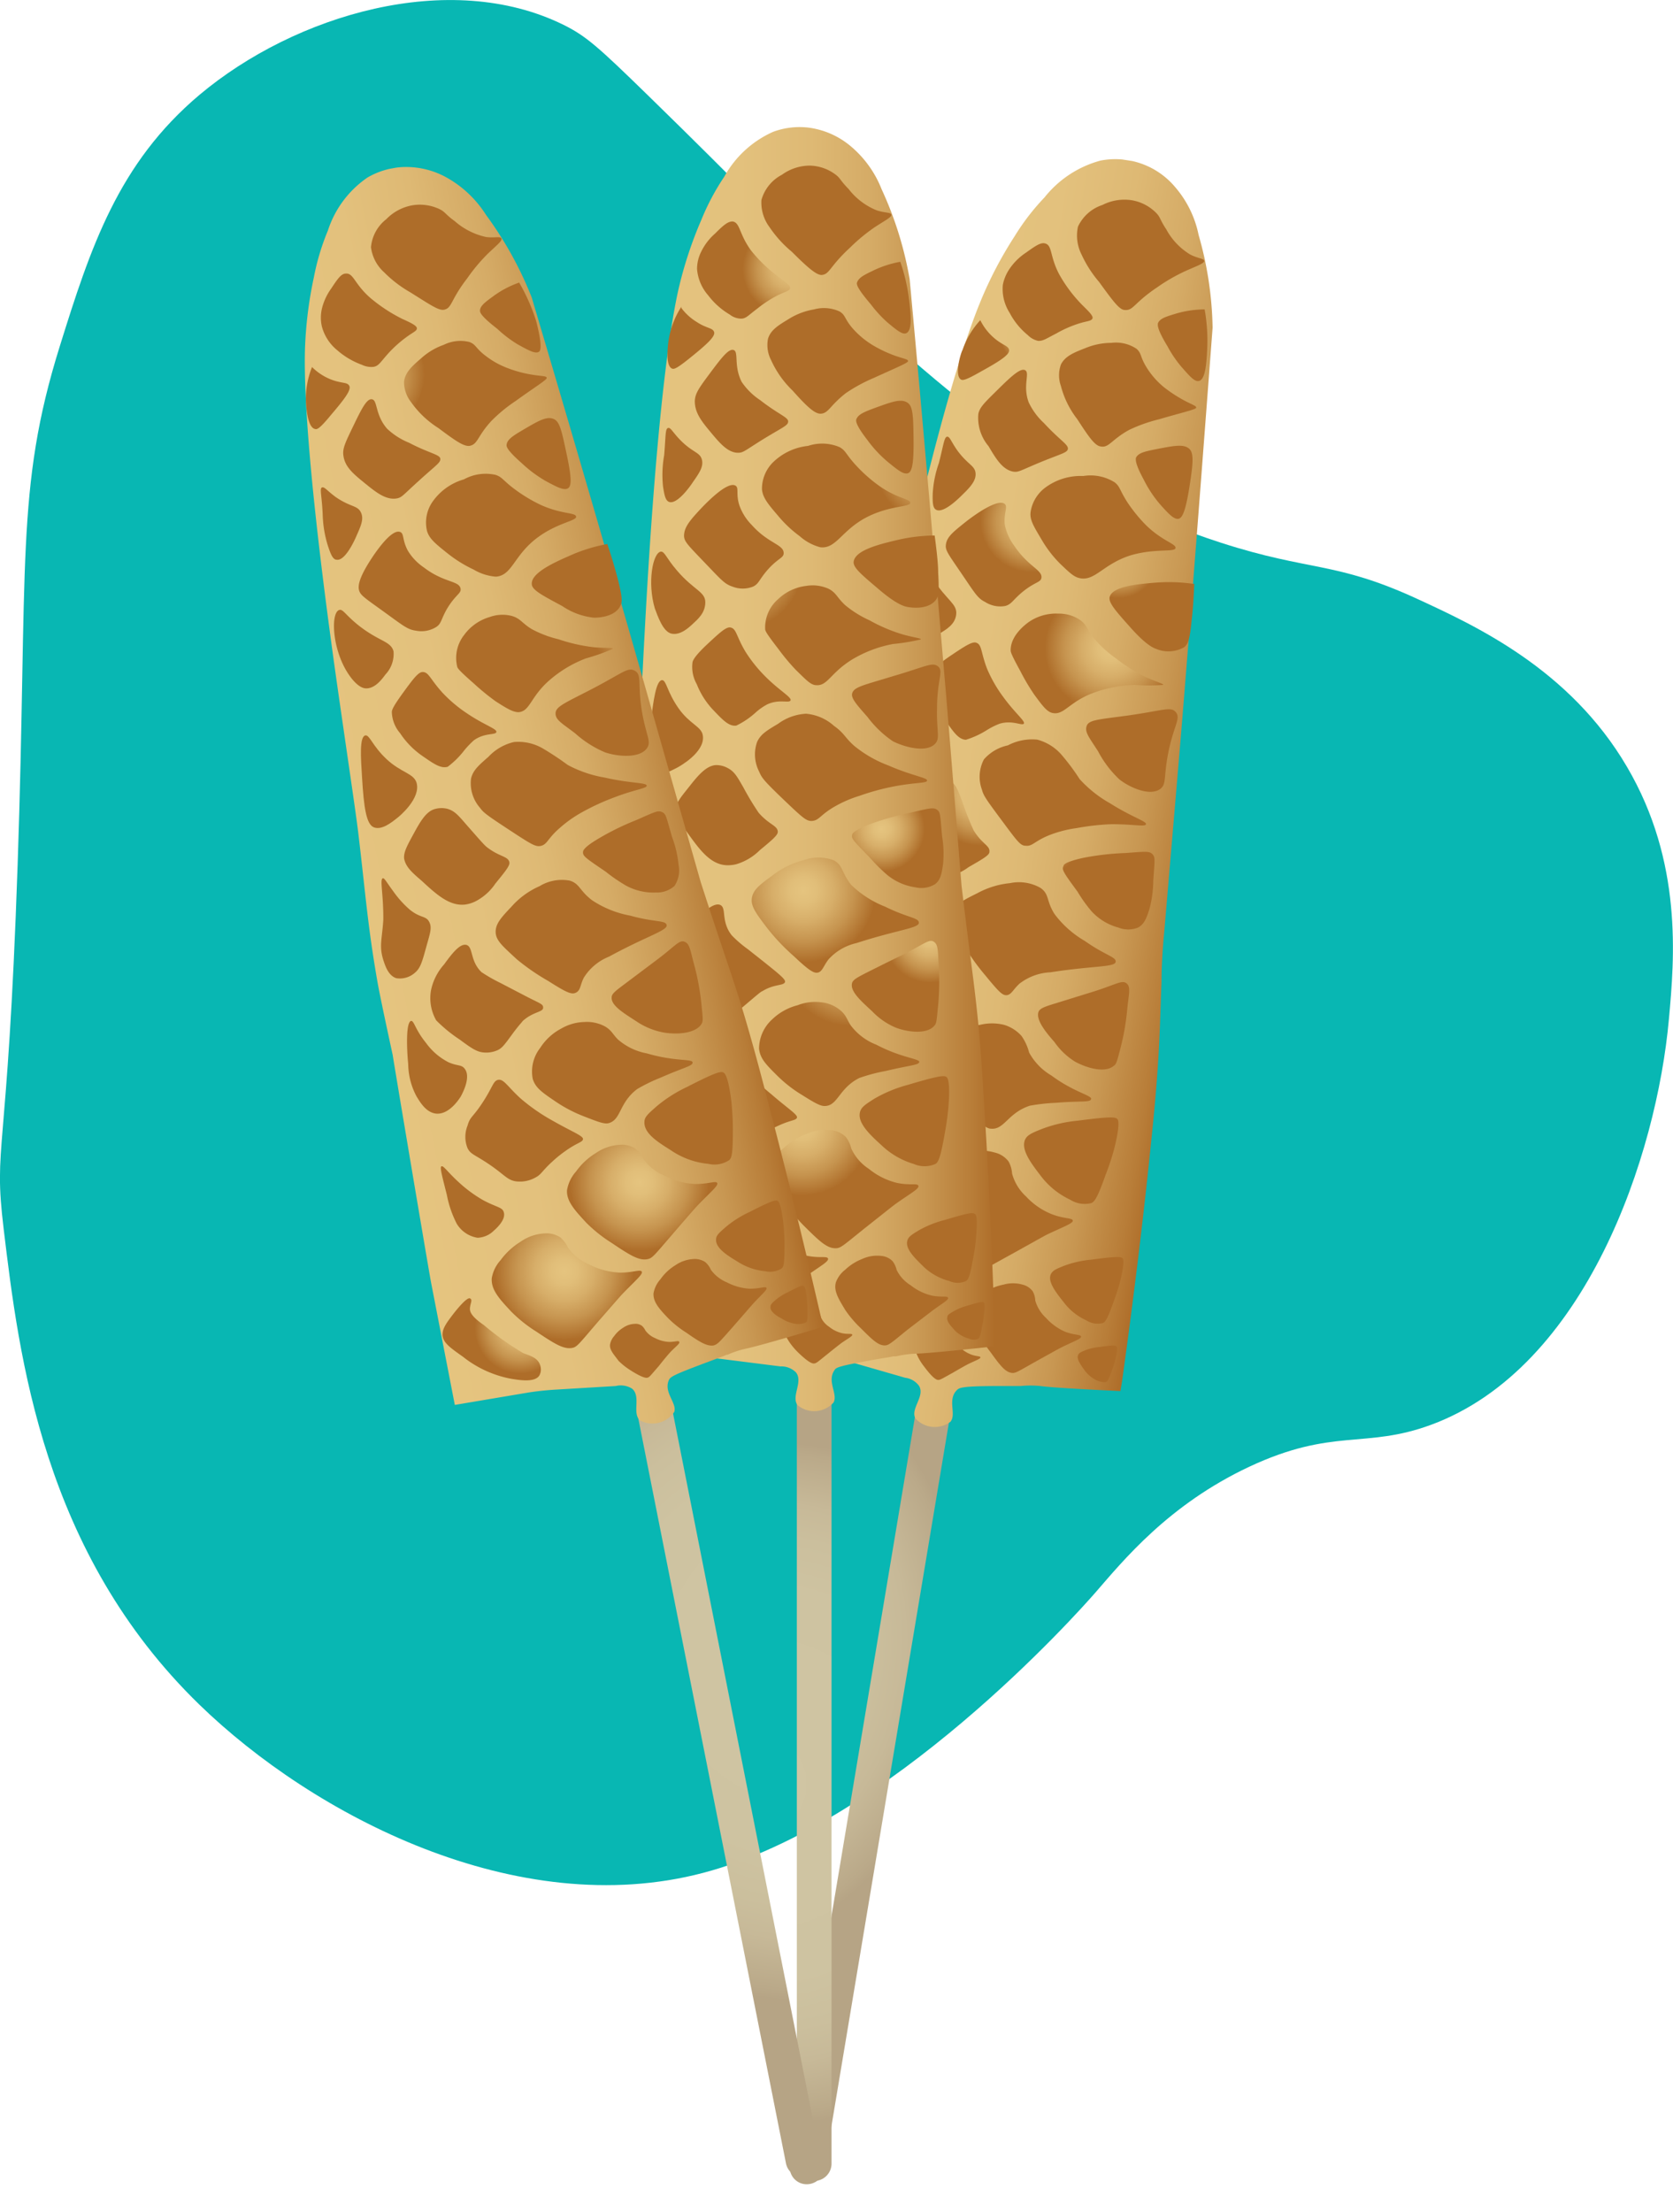 <svg xmlns="http://www.w3.org/2000/svg" xmlns:xlink="http://www.w3.org/1999/xlink" viewBox="0 0 119.55 158.02"><defs><style>.cls-1{fill:none;}.cls-2{fill:#08b7b3;}.cls-3{clip-path:url(#clip-path);}.cls-4{fill:url(#radial-gradient);}.cls-5{fill:url(#linear-gradient);}.cls-6{fill:url(#radial-gradient-2);}.cls-7{fill:url(#radial-gradient-3);}.cls-8{fill:url(#radial-gradient-4);}.cls-9{fill:url(#radial-gradient-5);}.cls-10{fill:url(#radial-gradient-6);}.cls-11{fill:url(#radial-gradient-7);}.cls-12{fill:url(#radial-gradient-8);}.cls-13{fill:url(#radial-gradient-9);}.cls-14{fill:url(#radial-gradient-10);}.cls-15{fill:url(#radial-gradient-11);}.cls-16{fill:url(#radial-gradient-12);}.cls-17{fill:url(#radial-gradient-13);}.cls-18{fill:url(#radial-gradient-14);}.cls-19{fill:url(#radial-gradient-15);}.cls-20{fill:url(#radial-gradient-16);}.cls-21{fill:url(#radial-gradient-17);}.cls-22{fill:url(#radial-gradient-18);}.cls-23{fill:url(#radial-gradient-19);}.cls-24{fill:url(#radial-gradient-20);}.cls-25{fill:url(#radial-gradient-21);}.cls-26{fill:url(#radial-gradient-22);}.cls-27{fill:url(#radial-gradient-23);}.cls-28{fill:url(#radial-gradient-24);}.cls-29{fill:url(#radial-gradient-25);}.cls-30{fill:url(#radial-gradient-26);}.cls-31{fill:url(#radial-gradient-27);}.cls-32{fill:url(#radial-gradient-28);}.cls-33{fill:url(#radial-gradient-29);}.cls-34{fill:url(#radial-gradient-30);}.cls-35{fill:url(#radial-gradient-31);}.cls-36{fill:url(#radial-gradient-32);}.cls-37{fill:url(#radial-gradient-33);}.cls-38{fill:url(#radial-gradient-34);}.cls-39{fill:url(#radial-gradient-35);}.cls-40{fill:url(#radial-gradient-36);}.cls-41{clip-path:url(#clip-path-2);}.cls-42{fill:url(#radial-gradient-37);}.cls-43{fill:url(#linear-gradient-2);}.cls-44{fill:url(#radial-gradient-38);}.cls-45{fill:url(#radial-gradient-39);}.cls-46{fill:url(#radial-gradient-40);}.cls-47{fill:url(#radial-gradient-41);}.cls-48{fill:url(#radial-gradient-42);}.cls-49{fill:url(#radial-gradient-43);}.cls-50{fill:url(#radial-gradient-44);}.cls-51{fill:url(#radial-gradient-45);}.cls-52{fill:url(#radial-gradient-46);}.cls-53{fill:url(#radial-gradient-47);}.cls-54{fill:url(#radial-gradient-48);}.cls-55{fill:url(#radial-gradient-49);}.cls-56{fill:url(#radial-gradient-50);}.cls-57{fill:url(#radial-gradient-51);}.cls-58{fill:url(#radial-gradient-52);}.cls-59{fill:url(#radial-gradient-53);}.cls-60{fill:url(#radial-gradient-54);}.cls-61{fill:url(#radial-gradient-55);}.cls-62{fill:url(#radial-gradient-56);}.cls-63{fill:url(#radial-gradient-57);}.cls-64{fill:url(#radial-gradient-58);}.cls-65{fill:url(#radial-gradient-59);}.cls-66{fill:url(#radial-gradient-60);}.cls-67{fill:url(#radial-gradient-61);}.cls-68{fill:url(#radial-gradient-62);}.cls-69{fill:url(#radial-gradient-63);}.cls-70{fill:url(#radial-gradient-64);}.cls-71{fill:url(#radial-gradient-65);}.cls-72{fill:url(#radial-gradient-66);}.cls-73{fill:url(#radial-gradient-67);}.cls-74{fill:url(#radial-gradient-68);}.cls-75{fill:url(#radial-gradient-69);}.cls-76{fill:url(#radial-gradient-70);}.cls-77{fill:url(#radial-gradient-71);}.cls-78{fill:url(#radial-gradient-72);}.cls-79{clip-path:url(#clip-path-3);}.cls-80{fill:url(#radial-gradient-73);}.cls-81{fill:url(#linear-gradient-3);}.cls-82{fill:url(#radial-gradient-74);}.cls-83{fill:url(#radial-gradient-75);}.cls-84{fill:url(#radial-gradient-76);}.cls-85{fill:url(#radial-gradient-77);}.cls-86{fill:url(#radial-gradient-78);}.cls-87{fill:url(#radial-gradient-79);}.cls-88{fill:url(#radial-gradient-80);}.cls-89{fill:url(#radial-gradient-81);}.cls-90{fill:url(#radial-gradient-82);}.cls-91{fill:url(#radial-gradient-83);}.cls-92{fill:url(#radial-gradient-84);}.cls-93{fill:url(#radial-gradient-85);}.cls-94{fill:url(#radial-gradient-86);}.cls-95{fill:url(#radial-gradient-87);}.cls-96{fill:url(#radial-gradient-88);}.cls-97{fill:url(#radial-gradient-89);}.cls-98{fill:url(#radial-gradient-90);}.cls-99{fill:url(#radial-gradient-91);}.cls-100{fill:url(#radial-gradient-92);}.cls-101{fill:url(#radial-gradient-93);}.cls-102{fill:url(#radial-gradient-94);}.cls-103{fill:url(#radial-gradient-95);}.cls-104{fill:url(#radial-gradient-96);}.cls-105{fill:url(#radial-gradient-97);}.cls-106{fill:url(#radial-gradient-98);}.cls-107{fill:url(#radial-gradient-99);}.cls-108{fill:url(#radial-gradient-100);}.cls-109{fill:url(#radial-gradient-101);}.cls-110{fill:url(#radial-gradient-102);}.cls-111{fill:url(#radial-gradient-103);}.cls-112{fill:url(#radial-gradient-104);}.cls-113{fill:url(#radial-gradient-105);}.cls-114{fill:url(#radial-gradient-106);}.cls-115{fill:url(#radial-gradient-107);}.cls-116{fill:url(#radial-gradient-108);}</style><clipPath id="clip-path"><polygon class="cls-1" points="67.83 9.46 94.41 13.61 70.25 158.01 43.67 153.85 67.83 9.46"/></clipPath><radialGradient id="radial-gradient" cx="-2201.46" cy="-1622.5" r="1.07" gradientTransform="matrix(22.93, 3.59, 3.53, -22.54, 56251.54, -28551.22)" gradientUnits="userSpaceOnUse"><stop offset="0" stop-color="#d0c5a3"/><stop offset="0.57" stop-color="#cec3a1"/><stop offset="0.72" stop-color="#cbbf9d"/><stop offset="0.82" stop-color="#c7b998"/><stop offset="0.97" stop-color="#baa989"/><stop offset="1" stop-color="#b6a485"/></radialGradient><linearGradient id="linear-gradient" x1="-503.71" y1="-3961.81" x2="-477.16" y2="-3966.25" gradientTransform="matrix(1, 0, 0, -1, 564, -3907.34)" gradientUnits="userSpaceOnUse"><stop offset="0" stop-color="#e5c47f"/><stop offset="0.32" stop-color="#e3c17d"/><stop offset="0.51" stop-color="#deb974"/><stop offset="0.67" stop-color="#d5ab66"/><stop offset="0.81" stop-color="#c89752"/><stop offset="0.94" stop-color="#b87d38"/><stop offset="1" stop-color="#ae6d29"/></linearGradient><radialGradient id="radial-gradient-2" cx="-1604.47" cy="-2229.15" r="1.07" gradientTransform="matrix(3.01, 0.47, 0.46, -2.96, 5920.02, -5750.13)" gradientUnits="userSpaceOnUse"><stop offset="0" stop-color="#e5c47f"/><stop offset="0.19" stop-color="#e1be79"/><stop offset="0.43" stop-color="#d7ae69"/><stop offset="0.7" stop-color="#c6944f"/><stop offset="0.99" stop-color="#af6f2b"/><stop offset="1" stop-color="#ae6d29"/></radialGradient><radialGradient id="radial-gradient-3" cx="-1840.22" cy="-1989.42" r="1.07" gradientTransform="matrix(4.58, 0.72, 0.7, -4.51, 9901.43, -7555)" xlink:href="#radial-gradient-2"/><radialGradient id="radial-gradient-4" cx="-1604.55" cy="-2228.41" r="1.07" gradientTransform="matrix(3.01, 0.47, 0.46, -2.96, 5942.82, -5761.64)" xlink:href="#radial-gradient-2"/><radialGradient id="radial-gradient-5" cx="-1840.13" cy="-1989.34" r="1.07" gradientTransform="matrix(4.58, 0.72, 0.7, -4.51, 9908.25, -7558.89)" xlink:href="#radial-gradient-2"/><radialGradient id="radial-gradient-6" cx="-1691.01" cy="-2140.89" r="1.07" gradientTransform="matrix(3.45, 0.54, 0.53, -3.39, 7035.49, -6247.08)" xlink:href="#radial-gradient-2"/><radialGradient id="radial-gradient-7" cx="-1402.6" cy="-2433.64" r="1.07" gradientTransform="matrix(2.33, 0.36, 0.36, -2.29, 4215.09, -4968.76)" xlink:href="#radial-gradient-2"/><radialGradient id="radial-gradient-8" cx="-649.42" cy="-3198.73" r="1.07" gradientTransform="matrix(1.26, 0.2, 0.19, -1.24, 1517.21, -3739.56)" xlink:href="#radial-gradient-2"/><radialGradient id="radial-gradient-9" cx="-1321.97" cy="-2515.91" r="1.07" gradientTransform="matrix(2.13, 0.33, 0.33, -2.1, 3706.16, -4753.99)" xlink:href="#radial-gradient-2"/><radialGradient id="radial-gradient-10" cx="-1733.72" cy="-2097.44" r="1.07" gradientTransform="matrix(3.71, 0.58, 0.57, -3.65, 7691.04, -6562.91)" xlink:href="#radial-gradient-2"/><radialGradient id="radial-gradient-11" cx="-1848.97" cy="-1980.23" r="1.07" gradientTransform="matrix(4.68, 0.73, 0.72, -4.6, 10140.47, -7672.68)" xlink:href="#radial-gradient-2"/><radialGradient id="radial-gradient-12" cx="-1594.43" cy="-2238.48" r="1.07" gradientTransform="matrix(2.97, 0.46, 0.46, -2.92, 5833.12, -5720.45)" xlink:href="#radial-gradient-2"/><radialGradient id="radial-gradient-13" cx="-1316.21" cy="-2521.85" r="1.07" gradientTransform="matrix(2.12, 0.33, 0.33, -2.09, 3683.22, -4727.24)" xlink:href="#radial-gradient-2"/><radialGradient id="radial-gradient-14" cx="-1502.25" cy="-2332.5" r="1.07" gradientTransform="matrix(2.62, 0.41, 0.4, -2.58, 4938.42, -5322.19)" xlink:href="#radial-gradient-2"/><radialGradient id="radial-gradient-15" cx="-1727.68" cy="-2103.39" r="1.07" gradientTransform="matrix(3.67, 0.57, 0.56, -3.61, 7591.62, -6526.85)" xlink:href="#radial-gradient-2"/><radialGradient id="radial-gradient-16" cx="-1858.01" cy="-1970.91" r="1.07" gradientTransform="matrix(4.77, 0.75, 0.73, -4.69, 10388.41, -7794.05)" xlink:href="#radial-gradient-2"/><radialGradient id="radial-gradient-17" cx="-1567.25" cy="-2265.82" r="1.07" gradientTransform="matrix(2.86, 0.45, 0.44, -2.81, 5553.56, -5602.22)" xlink:href="#radial-gradient-2"/><radialGradient id="radial-gradient-18" cx="-1527.76" cy="-2306.35" r="1.07" gradientTransform="matrix(2.71, 0.42, 0.42, -2.66, 5160.76, -5431.92)" xlink:href="#radial-gradient-2"/><radialGradient id="radial-gradient-19" cx="-1676.67" cy="-2154.98" r="1.07" gradientTransform="matrix(3.36, 0.53, 0.52, -3.31, 6824.18, -6187.52)" xlink:href="#radial-gradient-2"/><radialGradient id="radial-gradient-20" cx="-1856.55" cy="-1972.23" r="1.07" gradientTransform="matrix(4.76, 0.74, 0.73, -4.68, 10350.18, -7785.44)" xlink:href="#radial-gradient-2"/><radialGradient id="radial-gradient-21" cx="-1571.26" cy="-2261.52" r="1.07" gradientTransform="matrix(2.87, 0.45, 0.44, -2.83, 5595.21, -5629.78)" xlink:href="#radial-gradient-2"/><radialGradient id="radial-gradient-22" cx="-1486.97" cy="-2347.47" r="1.07" gradientTransform="matrix(2.57, 0.4, 0.4, -2.53, 4816.46, -5284.18)" xlink:href="#radial-gradient-2"/><radialGradient id="radial-gradient-23" cx="-1660.99" cy="-2170.67" r="1.07" gradientTransform="matrix(3.28, 0.51, 0.5, -3.23, 6615.55, -6100.73)" xlink:href="#radial-gradient-2"/><radialGradient id="radial-gradient-24" cx="-1815.1" cy="-2014.14" r="1.07" gradientTransform="matrix(4.34, 0.68, 0.67, -4.27, 9306.41, -7319.85)" xlink:href="#radial-gradient-2"/><radialGradient id="radial-gradient-25" cx="-1403.11" cy="-2432.29" r="1.07" gradientTransform="matrix(2.33, 0.36, 0.36, -2.29, 4205.02, -5014.82)" xlink:href="#radial-gradient-2"/><radialGradient id="radial-gradient-26" cx="-1676.66" cy="-2154.59" r="1.07" gradientTransform="matrix(3.36, 0.53, 0.52, -3.31, 6827.69, -6205.75)" xlink:href="#radial-gradient-2"/><radialGradient id="radial-gradient-27" cx="-1804.85" cy="-2024.39" r="1.07" gradientTransform="matrix(4.25, 0.67, 0.65, -4.18, 9076.34, -7224.21)" xlink:href="#radial-gradient-2"/><radialGradient id="radial-gradient-28" cx="-1347.03" cy="-2488.41" r="1.07" gradientTransform="matrix(2.19, 0.34, 0.34, -2.15, 3873.63, -4865.55)" xlink:href="#radial-gradient-2"/><radialGradient id="radial-gradient-29" cx="-1252.19" cy="-2585.11" r="1.07" gradientTransform="matrix(1.99, 0.31, 0.31, -1.96, 3352.3, -4635.57)" xlink:href="#radial-gradient-2"/><radialGradient id="radial-gradient-30" cx="-1659.46" cy="-2171.82" r="1.07" gradientTransform="matrix(3.27, 0.51, 0.5, -3.22, 6598.49, -6109.68)" xlink:href="#radial-gradient-2"/><radialGradient id="radial-gradient-31" cx="-1791.27" cy="-2038" r="1.07" gradientTransform="matrix(4.14, 0.65, 0.64, -4.07, 8786.43, -7100.8)" xlink:href="#radial-gradient-2"/><radialGradient id="radial-gradient-32" cx="-1160.64" cy="-2677.62" r="1.07" gradientTransform="matrix(1.83, 0.29, 0.28, -1.8, 2947.19, -4459.11)" xlink:href="#radial-gradient-2"/><radialGradient id="radial-gradient-33" cx="-1638.41" cy="-2192.96" r="1.07" gradientTransform="matrix(3.17, 0.5, 0.49, -3.11, 6333.75, -5997.43)" xlink:href="#radial-gradient-2"/><radialGradient id="radial-gradient-34" cx="-1320.59" cy="-2514.9" r="1.07" gradientTransform="matrix(2.13, 0.33, 0.33, -2.1, 3724.29, -4806.31)" xlink:href="#radial-gradient-2"/><radialGradient id="radial-gradient-35" cx="-1772.3" cy="-2057.07" r="1.07" gradientTransform="matrix(3.99, 0.62, 0.61, -3.92, 8405.28, -6936.87)" xlink:href="#radial-gradient-2"/><radialGradient id="radial-gradient-36" cx="-1500.03" cy="-2333.52" r="1.07" gradientTransform="matrix(2.62, 0.41, 0.4, -2.57, 4943.41, -5342.26)" xlink:href="#radial-gradient-2"/><clipPath id="clip-path-2"><rect class="cls-1" x="44.31" y="9.02" width="26.78" height="146.75"/></clipPath><radialGradient id="radial-gradient-37" cx="-2216.16" cy="-1635.33" r="1.07" gradientTransform="matrix(23.1, 0, 0, -22.87, 51247.16, -37272.59)" xlink:href="#radial-gradient"/><linearGradient id="linear-gradient-2" x1="-519.7" y1="-3962.24" x2="-492.91" y2="-3962.24" xlink:href="#linear-gradient"/><radialGradient id="radial-gradient-38" cx="-1716.42" cy="-2326.89" r="1.07" gradientTransform="matrix(3.03, 0, 0, -3, 5254.34, -6895.06)" xlink:href="#radial-gradient-2"/><radialGradient id="radial-gradient-39" cx="-1913.76" cy="-2053.61" r="1.07" gradientTransform="matrix(4.62, 0, 0, -4.57, 8892.32, -9299.24)" xlink:href="#radial-gradient-2"/><radialGradient id="radial-gradient-40" cx="-1716.43" cy="-2326.08" r="1.07" gradientTransform="matrix(3.04, 0, 0, -3.01, 5274.87, -6909.98)" xlink:href="#radial-gradient-2"/><radialGradient id="radial-gradient-41" cx="-1913.66" cy="-2053.54" r="1.07" gradientTransform="matrix(4.62, 0, 0, -4.57, 8898.37, -9304.16)" xlink:href="#radial-gradient-2"/><radialGradient id="radial-gradient-42" cx="-1788.82" cy="-2226.27" r="1.07" gradientTransform="matrix(3.47, 0, 0, -3.44, 6274.94, -7559.99)" xlink:href="#radial-gradient-2"/><radialGradient id="radial-gradient-43" cx="-1547.35" cy="-2560" r="1.07" gradientTransform="matrix(2.35, 0, 0, -2.32, 3697.76, -5857.13)" xlink:href="#radial-gradient-2"/><radialGradient id="radial-gradient-44" cx="-916.76" cy="-3432.11" r="1.07" gradientTransform="matrix(1.27, 0, 0, -1.26, 1233.57, -4221.89)" xlink:href="#radial-gradient-2"/><radialGradient id="radial-gradient-45" cx="-1479.94" cy="-2653.81" r="1.07" gradientTransform="matrix(2.15, 0, 0, -2.13, 3230.21, -5565.59)" xlink:href="#radial-gradient-2"/><radialGradient id="radial-gradient-46" cx="-1824.6" cy="-2176.78" r="1.07" gradientTransform="matrix(3.74, 0, 0, -3.7, 6870.95, -7974.33)" xlink:href="#radial-gradient-2"/><radialGradient id="radial-gradient-47" cx="-1921.07" cy="-2043.17" r="1.07" gradientTransform="matrix(4.71, 0, 0, -4.66, 9109.16, -9452.82)" xlink:href="#radial-gradient-2"/><radialGradient id="radial-gradient-48" cx="-1707.96" cy="-2337.58" r="1.07" gradientTransform="matrix(2.99, 0, 0, -2.96, 5173.22, -6852.2)" xlink:href="#radial-gradient-2"/><radialGradient id="radial-gradient-49" cx="-1475.07" cy="-2660.52" r="1.07" gradientTransform="matrix(2.14, 0, 0, -2.12, 3211.87, -5535.54)" xlink:href="#radial-gradient-2"/><radialGradient id="radial-gradient-50" cx="-1630.86" cy="-2444.77" r="1.07" gradientTransform="matrix(2.64, 0, 0, -2.61, 4354.59, -6319.18)" xlink:href="#radial-gradient-2"/><radialGradient id="radial-gradient-51" cx="-1819.55" cy="-2183.59" r="1.07" gradientTransform="matrix(3.7, 0, 0, -3.66, 6778.59, -7923.22)" xlink:href="#radial-gradient-2"/><radialGradient id="radial-gradient-52" cx="-1928.64" cy="-2032.56" r="1.07" gradientTransform="matrix(4.81, 0, 0, -4.76, 9334.23, -9611.42)" xlink:href="#radial-gradient-2"/><radialGradient id="radial-gradient-53" cx="-1685.21" cy="-2368.79" r="1.07" gradientTransform="matrix(2.88, 0, 0, -2.85, 4916.38, -6691.81)" xlink:href="#radial-gradient-2"/><radialGradient id="radial-gradient-54" cx="-1652.22" cy="-2414.99" r="1.07" gradientTransform="matrix(2.73, 0, 0, -2.7, 4556.28, -6462.3)" xlink:href="#radial-gradient-2"/><radialGradient id="radial-gradient-55" cx="-1776.85" cy="-2242.43" r="1.07" gradientTransform="matrix(3.39, 0, 0, -3.36, 6075.93, -7468.28)" xlink:href="#radial-gradient-2"/><radialGradient id="radial-gradient-56" cx="-1927.42" cy="-2034.09" r="1.07" gradientTransform="matrix(4.79, 0, 0, -4.74, 9297.84, -9596.96)" xlink:href="#radial-gradient-2"/><radialGradient id="radial-gradient-57" cx="-1688.57" cy="-2363.91" r="1.07" gradientTransform="matrix(2.9, 0, 0, -2.87, 4953.01, -6725.56)" xlink:href="#radial-gradient-2"/><radialGradient id="radial-gradient-58" cx="-1618.07" cy="-2461.9" r="1.07" gradientTransform="matrix(2.59, 0, 0, -2.56, 4240.28, -6262.66)" xlink:href="#radial-gradient-2"/><radialGradient id="radial-gradient-59" cx="-1763.73" cy="-2260.35" r="1.07" gradientTransform="matrix(3.31, 0, 0, -3.27, 5884.01, -7350.01)" xlink:href="#radial-gradient-2"/><radialGradient id="radial-gradient-60" cx="-1892.72" cy="-2081.89" r="1.07" gradientTransform="matrix(4.38, 0, 0, -4.33, 8342.84, -8974.19)" xlink:href="#radial-gradient-2"/><radialGradient id="radial-gradient-61" cx="-1547.88" cy="-2558.65" r="1.07" gradientTransform="matrix(2.35, 0, 0, -2.32, 3680.3, -5901.18)" xlink:href="#radial-gradient-2"/><radialGradient id="radial-gradient-62" cx="-1776.84" cy="-2242.04" r="1.07" gradientTransform="matrix(3.39, 0, 0, -3.36, 6076.38, -7486.88)" xlink:href="#radial-gradient-2"/><radialGradient id="radial-gradient-63" cx="-1884.14" cy="-2093.59" r="1.07" gradientTransform="matrix(4.28, 0, 0, -4.24, 8131.18, -8843.83)" xlink:href="#radial-gradient-2"/><radialGradient id="radial-gradient-64" cx="-1500.86" cy="-2622.68" r="1.07" gradientTransform="matrix(2.21, 0, 0, -2.19, 3377.21, -5702.02)" xlink:href="#radial-gradient-2"/><radialGradient id="radial-gradient-65" cx="-1421.54" cy="-2732.93" r="1.07" gradientTransform="matrix(2.01, 0, 0, -1.99, 2899.92, -5393.5)" xlink:href="#radial-gradient-2"/><radialGradient id="radial-gradient-66" cx="-1762.44" cy="-2261.72" r="1.07" gradientTransform="matrix(3.3, 0, 0, -3.27, 5865.67, -7356.23)" xlink:href="#radial-gradient-2"/><radialGradient id="radial-gradient-67" cx="-1872.77" cy="-2109.14" r="1.07" gradientTransform="matrix(4.17, 0, 0, -4.13, 7864.97, -8676.71)" xlink:href="#radial-gradient-2"/><radialGradient id="radial-gradient-68" cx="-1344.9" cy="-2838.45" r="1.07" gradientTransform="matrix(1.84, 0, 0, -1.83, 2528.55, -5156)" xlink:href="#radial-gradient-2"/><radialGradient id="radial-gradient-69" cx="-1744.83" cy="-2285.85" r="1.07" gradientTransform="matrix(3.19, 0, 0, -3.16, 5622.46, -7204.05)" xlink:href="#radial-gradient-2"/><radialGradient id="radial-gradient-70" cx="-1478.73" cy="-2652.93" r="1.07" gradientTransform="matrix(2.15, 0, 0, -2.13, 3239.36, -5620.22)" xlink:href="#radial-gradient-2"/><radialGradient id="radial-gradient-71" cx="-1856.9" cy="-2130.91" r="1.07" gradientTransform="matrix(4.02, 0, 0, -3.98, 7515.23, -8455.32)" xlink:href="#radial-gradient-2"/><radialGradient id="radial-gradient-72" cx="-1628.94" cy="-2446.04" r="1.07" gradientTransform="matrix(2.63, 0, 0, -2.61, 4356.09, -6339.84)" xlink:href="#radial-gradient-2"/><clipPath id="clip-path-3"><polygon class="cls-1" points="15.46 14.35 41.91 9.46 70.36 153.12 43.92 158.02 15.46 14.35"/></clipPath><radialGradient id="radial-gradient-73" cx="-2236.54" cy="-1647.72" r="1.07" gradientTransform="matrix(22.81, -4.22, -4.16, -22.44, 44218.65, -46294.52)" xlink:href="#radial-gradient"/><linearGradient id="linear-gradient-3" x1="-539.61" y1="-3966.78" x2="-513.22" y2="-3961.55" xlink:href="#linear-gradient"/><radialGradient id="radial-gradient-74" cx="-1871.62" cy="-2421.23" r="1.07" gradientTransform="matrix(3, -0.55, -0.55, -2.95, 4320.39, -8077.19)" xlink:href="#radial-gradient-2"/><radialGradient id="radial-gradient-75" cx="-2015.7" cy="-2115.59" r="1.07" gradientTransform="matrix(4.56, -0.84, -0.83, -4.49, 7476, -11101.44)" xlink:href="#radial-gradient-2"/><radialGradient id="radial-gradient-76" cx="-1871.53" cy="-2420.36" r="1.07" gradientTransform="matrix(3, -0.56, -0.55, -2.95, 4337.79, -8095.56)" xlink:href="#radial-gradient-2"/><radialGradient id="radial-gradient-77" cx="-2015.61" cy="-2115.51" r="1.07" gradientTransform="matrix(4.56, -0.84, -0.83, -4.49, 7481.02, -11107.36)" xlink:href="#radial-gradient-2"/><radialGradient id="radial-gradient-78" cx="-1924.4" cy="-2308.69" r="1.07" gradientTransform="matrix(3.43, -0.63, -0.62, -3.37, 5207.41, -8916.27)" xlink:href="#radial-gradient-2"/><radialGradient id="radial-gradient-79" cx="-1748.01" cy="-2681.98" r="1.07" gradientTransform="matrix(2.32, -0.43, -0.42, -2.28, 2971.81, -6774.11)" xlink:href="#radial-gradient-2"/><radialGradient id="radial-gradient-80" cx="-1287.39" cy="-3657.41" r="1.07" gradientTransform="matrix(1.25, -0.23, -0.23, -1.23, 835.65, -4718.99)" xlink:href="#radial-gradient-2"/><radialGradient id="radial-gradient-81" cx="-1698.94" cy="-2786.93" r="1.07" gradientTransform="matrix(2.12, -0.39, -0.39, -2.09, 2563.02, -6402.53)" xlink:href="#radial-gradient-2"/><radialGradient id="radial-gradient-82" cx="-1950.6" cy="-2253.37" r="1.07" gradientTransform="matrix(3.69, -0.68, -0.67, -3.63, 5720.49, -9431.77)" xlink:href="#radial-gradient-2"/><radialGradient id="radial-gradient-83" cx="-2021.02" cy="-2103.93" r="1.07" gradientTransform="matrix(4.65, -0.86, -0.85, -4.58, 7662.05, -11291.75)" xlink:href="#radial-gradient-2"/><radialGradient id="radial-gradient-84" cx="-1865.35" cy="-2433.26" r="1.07" gradientTransform="matrix(2.95, -0.55, -0.54, -2.91, 4247.82, -8020.24)" xlink:href="#radial-gradient-2"/><radialGradient id="radial-gradient-85" cx="-1695.29" cy="-2794.4" r="1.07" gradientTransform="matrix(2.11, -0.39, -0.38, -2.08, 2550.52, -6369.73)" xlink:href="#radial-gradient-2"/><radialGradient id="radial-gradient-86" cx="-1809.15" cy="-2553.15" r="1.07" gradientTransform="matrix(2.61, -0.48, -0.48, -2.57, 3536.29, -7347.56)" xlink:href="#radial-gradient-2"/><radialGradient id="radial-gradient-87" cx="-1946.91" cy="-2261.02" r="1.07" gradientTransform="matrix(3.65, -0.68, -0.66, -3.59, 5638.48, -9364.71)" xlink:href="#radial-gradient-2"/><radialGradient id="radial-gradient-88" cx="-2026.55" cy="-2092.08" r="1.07" gradientTransform="matrix(4.75, -0.88, -0.86, -4.67, 7855.37, -11488.51)" xlink:href="#radial-gradient-2"/><radialGradient id="radial-gradient-89" cx="-1848.74" cy="-2468.19" r="1.07" gradientTransform="matrix(2.84, -0.53, -0.52, -2.8, 4023.21, -7815.89)" xlink:href="#radial-gradient-2"/><radialGradient id="radial-gradient-90" cx="-1824.75" cy="-2519.86" r="1.07" gradientTransform="matrix(2.69, -0.5, -0.49, -2.65, 3709.34, -7524.85)" xlink:href="#radial-gradient-2"/><radialGradient id="radial-gradient-91" cx="-1915.74" cy="-2326.85" r="1.07" gradientTransform="matrix(3.35, -0.62, -0.61, -3.29, 5027.15, -8789.8)" xlink:href="#radial-gradient-2"/><radialGradient id="radial-gradient-92" cx="-2025.66" cy="-2093.81" r="1.07" gradientTransform="matrix(4.73, -0.88, -0.86, -4.66, 7821.93, -11467.66)" xlink:href="#radial-gradient-2"/><radialGradient id="radial-gradient-93" cx="-1851.19" cy="-2462.77" r="1.07" gradientTransform="matrix(2.86, -0.53, -0.52, -2.81, 4053.14, -7855.69)" xlink:href="#radial-gradient-2"/><radialGradient id="radial-gradient-94" cx="-1799.81" cy="-2572.38" r="1.07" gradientTransform="matrix(2.56, -0.47, -0.47, -2.52, 3433.45, -7271.15)" xlink:href="#radial-gradient-2"/><radialGradient id="radial-gradient-95" cx="-1906.15" cy="-2346.92" r="1.07" gradientTransform="matrix(3.26, -0.6, -0.59, -3.21, 4859, -8638.64)" xlink:href="#radial-gradient-2"/><radialGradient id="radial-gradient-96" cx="-2000.32" cy="-2147.3" r="1.07" gradientTransform="matrix(4.32, -0.8, -0.79, -4.25, 6991.95, -10681.93)" xlink:href="#radial-gradient-2"/><radialGradient id="radial-gradient-97" cx="-1748.55" cy="-2680.63" r="1.07" gradientTransform="matrix(2.32, -0.43, -0.42, -2.28, 2946.03, -6814.04)" xlink:href="#radial-gradient-2"/><radialGradient id="radial-gradient-98" cx="-1915.73" cy="-2326.46" r="1.07" gradientTransform="matrix(3.35, -0.62, -0.61, -3.29, 5023.99, -8808.09)" xlink:href="#radial-gradient-2"/><radialGradient id="radial-gradient-99" cx="-1994.05" cy="-2160.41" r="1.07" gradientTransform="matrix(4.23, -0.78, -0.77, -4.16, 6806.49, -10515.29)" xlink:href="#radial-gradient-2"/><radialGradient id="radial-gradient-100" cx="-1714.11" cy="-2752.3" r="1.07" gradientTransform="matrix(2.18, -0.4, -0.4, -2.15, 2682.81, -6563.19)" xlink:href="#radial-gradient-2"/><radialGradient id="radial-gradient-101" cx="-1656.3" cy="-2875.63" r="1.07" gradientTransform="matrix(1.98, -0.37, -0.36, -1.95, 2267.55, -6173.18)" xlink:href="#radial-gradient-2"/><radialGradient id="radial-gradient-102" cx="-1905.22" cy="-2348.5" r="1.07" gradientTransform="matrix(3.26, -0.6, -0.59, -3.2, 4839.52, -8641.35)" xlink:href="#radial-gradient-2"/><radialGradient id="radial-gradient-103" cx="-1985.75" cy="-2177.81" r="1.07" gradientTransform="matrix(4.12, -0.76, -0.75, -4.05, 6573.86, -10302.59)" xlink:href="#radial-gradient-2"/><radialGradient id="radial-gradient-104" cx="-1600.34" cy="-2993.71" r="1.07" gradientTransform="matrix(1.82, -0.34, -0.33, -1.79, 1943.89, -5872.2)" xlink:href="#radial-gradient-2"/><radialGradient id="radial-gradient-105" cx="-1892.36" cy="-2375.52" r="1.07" gradientTransform="matrix(3.15, -0.58, -0.57, -3.1, 4626.93, -8447.53)" xlink:href="#radial-gradient-2"/><radialGradient id="radial-gradient-106" cx="-1697.95" cy="-2786.18" r="1.07" gradientTransform="matrix(2.12, -0.39, -0.39, -2.09, 2561.43, -6457.69)" xlink:href="#radial-gradient-2"/><radialGradient id="radial-gradient-107" cx="-1974.17" cy="-2202.19" r="1.07" gradientTransform="matrix(3.97, -0.73, -0.72, -3.9, 6268.61, -10021.39)" xlink:href="#radial-gradient-2"/><radialGradient id="radial-gradient-108" cx="-1807.64" cy="-2554.67" r="1.07" gradientTransform="matrix(2.6, -0.48, -0.47, -2.56, 3533.67, -7368.04)" xlink:href="#radial-gradient-2"/></defs><g id="Layer_5" data-name="Layer 5"><path class="cls-2" d="M1.26,61.77c.73-21.45-.17-26.83,3-37,2.21-7.09,4.18-13.1,10-18,6.83-5.73,17.87-9,26-5,1.62.8,2.49,1.58,6,5,13.88,13.53,14.26,14.94,19,19,3.79,3.25,11.08,9.48,22,13,6.38,2.06,8.15,1.31,14,4,4.14,1.91,10.9,5,15,12,4,6.81,3.39,13.71,3,18-.87,9.75-5.93,24.92-17,29-4.71,1.74-7,.19-13,3-5.78,2.72-9,6.7-11,9-1.31,1.5-14.67,16.48-28,20s-27.89-4.13-36-12c-11.21-10.88-12.9-24.87-14-34C-.49,81.55.53,83.2,1.26,61.77Z"/><g class="cls-3"><path class="cls-4" d="M67.81,101.6a1.22,1.22,0,0,0-1-1.4,1.25,1.25,0,0,0-1.43,1l-8.93,53.4a1.21,1.21,0,0,0,1,1.4,1.27,1.27,0,0,0,1.44-1Z"/><path class="cls-5" d="M65.42,101.32c-.39-.68.69-1.58.26-2.32a1.43,1.43,0,0,0-1-.59l-4.17-1.2a18.37,18.37,0,0,0-2.08-.46L58,96.67,60,97l-6.58-1.14c1.48-8.6,1.51-8.76,1.51-8.76.19-1,3.47-17.61,3.16-16.08,0,0,.57-3.84.81-5.14.77-4.15,1.46-6.35,2.53-10.75.31-1.27.83-3.66,1.89-8.45.67-3,4-18.48,6.72-25.09a28.52,28.52,0,0,1,2.46-4.71,16.46,16.46,0,0,1,2.14-2.78,7.66,7.66,0,0,1,4-2.63,5.58,5.58,0,0,1,5.34,1.9,7.51,7.51,0,0,1,1.67,3.41,25.4,25.4,0,0,1,1,6.63c-1,13.21-1.73,22.7-2.26,29.08-.21,2.54-1.2,14.13-1.2,14.13S83,68.44,83,70.13c-.11,2.91-.11,3.81-.29,6.41-.14,2-.3,3.6-.63,6.74-.89,8.44-2,16.08-2,16.08h0s-4.54-.2-5.74-.36a7.27,7.27,0,0,0-1.4,0h-.08l-.14,0-1.22,0c-2.74,0-2.95.11-3.13.3-.69.69,0,1.73-.46,2.26A1.87,1.87,0,0,1,65.42,101.32Z"/><path class="cls-6" d="M54.32,90.89c.13-.44.55-.7,1.37-1.21.13-.08,1.21-.75,1.38-.55s-.17.33-.24.73a2,2,0,0,0,.5,1.39A19.18,19.18,0,0,0,59.27,94c.38.33.77.59.83,1.06a1,1,0,0,1-.05.45.92.92,0,0,1-.26.38c-.5.38-1.47-.17-2-.49a7.49,7.49,0,0,1-2.63-2.6C54.47,91.9,54.16,91.42,54.32,90.89Z"/><path class="cls-7" d="M59.06,88.26c.19-.44.54-.67,1.08-1a5,5,0,0,1,1.78-.76,3.38,3.38,0,0,1,1.84,0,1.78,1.78,0,0,1,1,.65A2.08,2.08,0,0,1,65,88a3.46,3.46,0,0,0,1,1.63,5,5,0,0,0,1.85,1.28c.89.34,1.46.25,1.49.45s-.64.43-1.83,1c-.3.15-1,.55-2.43,1.34-1.82,1-2,1.16-2.35,1.1-.63-.09-1.09-.72-2-2a9.56,9.56,0,0,1-1.17-1.93C59.07,89.87,58.7,89,59.06,88.26Z"/><path class="cls-8" d="M73.26,81.38c.16-.32.51-.47,1.19-.74A9.64,9.64,0,0,1,77,80.05c2.52-.33,2.73-.26,2.86-.1s.07.89-.25,2.14A17.06,17.06,0,0,1,79,83.93c-.6,1.7-.79,1.88-1,2a1.94,1.94,0,0,1-1.53-.24A5.64,5.64,0,0,1,74.38,84C73.74,83.16,72.91,82.12,73.26,81.38Z"/><path class="cls-9" d="M66.36,84.08a2.7,2.7,0,0,1,1.08-1,4.9,4.9,0,0,1,1.79-.76,3.29,3.29,0,0,1,1.84,0,1.74,1.74,0,0,1,1,.64,2,2,0,0,1,.25.86,3.41,3.41,0,0,0,1,1.64,5.06,5.06,0,0,0,1.85,1.27c.88.34,1.46.25,1.49.45s-.64.43-1.84,1c-.29.15-1,.55-2.42,1.34-1.83,1-2,1.16-2.36,1.11-.62-.1-1.08-.72-2-2a9.77,9.77,0,0,1-1.16-1.94C66.37,85.7,66,84.86,66.36,84.08Z"/><path class="cls-10" d="M69.54,93.11a2,2,0,0,1,.81-.78,3.51,3.51,0,0,1,1.35-.57,2.49,2.49,0,0,1,1.38,0,1.27,1.27,0,0,1,.72.48,1.51,1.51,0,0,1,.18.66,2.68,2.68,0,0,0,.76,1.23,4,4,0,0,0,1.39,1c.67.25,1.1.18,1.12.34s-.49.32-1.38.76c-.22.11-.76.41-1.82,1-1.37.77-1.49.87-1.77.83-.47-.08-.82-.54-1.5-1.48a7.2,7.2,0,0,1-.88-1.45C69.55,94.32,69.27,93.69,69.54,93.11Z"/><path class="cls-11" d="M75.1,91c.13-.26.39-.37.92-.58a7.49,7.49,0,0,1,2-.45c1.94-.26,2.11-.2,2.21-.08s.05.68-.19,1.65a14.86,14.86,0,0,1-.46,1.43c-.46,1.31-.61,1.46-.77,1.53a1.49,1.49,0,0,1-1.18-.19A4.19,4.19,0,0,1,76,93C75.47,92.33,74.83,91.53,75.1,91Z"/><path class="cls-12" d="M77.05,96.77c.06-.14.21-.2.49-.32a3.87,3.87,0,0,1,1.07-.24c1-.15,1.14-.11,1.2,0s0,.38-.11.9c-.07.27-.13.45-.24.77-.25.71-.33.79-.42.83s-.4,0-.64-.1a2.35,2.35,0,0,1-.88-.71C77.25,97.51,76.9,97.08,77.05,96.77Z"/><path class="cls-13" d="M58.51,79.56c.16,0,.25.53.78,1.51a9.21,9.21,0,0,0,1.13,1.71c.72.84,1.16,1,1.12,1.34,0,.58-1,.94-1.14,1a1.81,1.81,0,0,1-1.28.09,2,2,0,0,1-1-1.48,7.08,7.08,0,0,1,.06-2.18C58.3,80.23,58.37,79.58,58.51,79.56Z"/><path class="cls-14" d="M64.51,75.11c-.37-.06-.52.32-1.6,1.13s-1.22.69-1.62,1.21A2.24,2.24,0,0,0,60.74,79c0,.51.32.59,1.07,1.63s.79,1.46,1.34,1.74a2.35,2.35,0,0,0,1.38.22c.53-.08.6-.29,1.61-.7a8.81,8.81,0,0,1,1.16-.4c1-.28,1.32-.16,1.42-.37s-.56-.76-1.54-1.92a12.17,12.17,0,0,1-1.62-2.29C65,75.75,64.94,75.18,64.51,75.11Z"/><path class="cls-15" d="M70.81,80.62c-.32,0-.7-.37-1.47-1A8.94,8.94,0,0,1,67.87,78c-.72-1-1.07-1.46-1-2.14A2.87,2.87,0,0,1,68.12,74a4.19,4.19,0,0,1,1.92-.8,3.62,3.62,0,0,1,1.7,0A2.7,2.7,0,0,1,73,74a3.71,3.71,0,0,1,.54,1.18,4.25,4.25,0,0,0,1.59,1.64c1.62,1.2,2.9,1.42,2.84,1.68s-.69.12-2.5.27a13.65,13.65,0,0,0-1.89.21C72,79.51,71.77,80.71,70.81,80.62Z"/><path class="cls-16" d="M74.22,72.25c.11-.23.45-.35,1.13-.56L78,70.87c1.75-.54,2.16-.89,2.49-.64s.18.71.07,1.77A17.35,17.35,0,0,1,80,75.12c-.2.79-.26.91-.4,1-.65.57-2,.14-2.78-.29a5,5,0,0,1-1.47-1.4C74.64,73.63,74,72.79,74.22,72.25Z"/><path class="cls-17" d="M65.31,95.53a1.22,1.22,0,0,1,.5-.48,2.26,2.26,0,0,1,.83-.35,1.54,1.54,0,0,1,.85,0,.8.8,0,0,1,.44.3.93.93,0,0,1,.12.4,1.58,1.58,0,0,0,.46.75,2.32,2.32,0,0,0,.86.59c.41.16.67.11.69.21s-.29.2-.85.47c-.14.07-.47.25-1.12.63-.85.47-.92.53-1.09.51s-.51-.34-.94-.92a3.85,3.85,0,0,1-.54-.89C65.33,96.27,65.15,95.88,65.31,95.53Z"/><path class="cls-18" d="M60.16,69.09c.21,0,.05.66.44,1.82a4.18,4.18,0,0,0,1,1.84c.5.49.8.45.91.8.2.64-.52,1.41-1,1.75-.17.13-1.26,1-2.1.55a2,2,0,0,1-.85-1.59,4.93,4.93,0,0,1,.24-2.37C59.17,70.82,59.8,69,60.16,69.09Z"/><path class="cls-19" d="M65.78,65.3c-.41-.27-1.25.29-2,.78a4.23,4.23,0,0,0-1.5,1.37,3.27,3.27,0,0,0-.44,2.2A10.83,10.83,0,0,0,63,71.5c.6.93.85,1.25,1.32,1.45a1.89,1.89,0,0,0,.94.15c.35,0,.55-.17,1.37-.66s1-.62,1.08-.64c.94-.38,1.58-.11,1.7-.39s-.06-.33-1-1.32c-.53-.59-.87-.93-1.26-1.37a9.3,9.3,0,0,1-1-1.17C65.61,66.45,66.22,65.58,65.78,65.3Z"/><path class="cls-20" d="M74.35,63.42a3.1,3.1,0,0,0-2.17-.34,6.13,6.13,0,0,0-2.36.73c-1,.49-1.52.77-1.71,1.34s.11,1.15.73,2.31a15.38,15.38,0,0,0,1.57,2.21c1,1.22,1.24,1.45,1.55,1.41s.44-.4.88-.81a3.88,3.88,0,0,1,2.22-.82c3-.47,4.58-.36,4.66-.73s-.7-.45-2.2-1.51a7.21,7.21,0,0,1-2.17-1.93C74.75,64.33,75,63.87,74.35,63.42Z"/><path class="cls-21" d="M76,61.85c0-.1.16-.3,1.43-.58a19.4,19.4,0,0,1,3-.34c1.44-.11,1.71-.14,1.92.08s.17.37.06,1.91a8.08,8.08,0,0,1-.27,2c-.19.59-.35,1.08-.81,1.33a1.88,1.88,0,0,1-1.42,0A4,4,0,0,1,78,65.09a10.1,10.1,0,0,1-1-1.4C76,62.33,75.85,62.11,76,61.85Z"/><path class="cls-22" d="M61.87,58.84c.13,0,.13.29.41,1.16a6.38,6.38,0,0,0,.63,1.56c.5.82.9.76,1,1.25s-.25.82-.88,1.69-.89,1.22-1.35,1.39a1.6,1.6,0,0,1-1.4-.07c-.47-.35-.44-1-.41-1.53,0-1,.43-1.41,1-2.69C61.52,59.93,61.63,58.82,61.87,58.84Z"/><path class="cls-23" d="M63.79,58.05c.11-.45.51-.8,1.29-1.48s1.41-1.2,2-1.14a1.78,1.78,0,0,1,.84.34c.42.32.55.71.86,1.53a20.51,20.51,0,0,0,.79,2c.6,1,1.2,1.1,1.13,1.56,0,.23-.52.52-1.49,1.08a3.9,3.9,0,0,1-1.84.74,2.56,2.56,0,0,1-.73,0c-1.11-.25-1.7-1.4-2.32-2.63C63.91,59.05,63.67,58.58,63.79,58.05Z"/><path class="cls-24" d="M73.3,60.41c-.38,0-.58-.28-1.71-1.8s-1.31-1.78-1.42-2.2a2.67,2.67,0,0,1,.14-2.17,3.14,3.14,0,0,1,1.71-1,3.72,3.72,0,0,1,2.1-.41A3.48,3.48,0,0,1,75.93,54a15.64,15.64,0,0,1,1.22,1.65,8.62,8.62,0,0,0,2.16,1.72c1.58,1,2.63,1.29,2.58,1.5s-.83,0-2.46,0a17.39,17.39,0,0,0-2.5.28,8.51,8.51,0,0,0-1.94.5C73.9,60.09,73.79,60.46,73.3,60.41Z"/><path class="cls-25" d="M82.9,56.36c.46-.33.25-.82.56-2.47.38-2,.93-2.55.58-3s-.81-.16-3.39.21c-2.18.3-2.85.31-3,.76s.19.82.82,1.81a7.63,7.63,0,0,0,1.52,2C80.72,56.25,82.16,56.89,82.9,56.36Z"/><path class="cls-26" d="M64.3,48.85c.31,0,.2.86.84,2.1.71,1.4,1.45,1.54,1.4,2.27-.07,1.18-2.06,1.88-2.18,1.92-.53.18-1.35.46-1.8.08s-.2-1.53.46-3.65C63.44,50.22,63.87,48.81,64.3,48.85Z"/><path class="cls-27" d="M69.77,45.91c-.28-.11-.79.22-1.79.89s-1.23,1-1.3,1.11a2.41,2.41,0,0,0,0,1.61,5.71,5.71,0,0,0,.92,2c.56.8.9,1.29,1.42,1.32a6.25,6.25,0,0,0,1.53-.71,5.31,5.31,0,0,1,.89-.44c.92-.27,1.59.17,1.72,0s-.63-.75-1.47-1.91a9.7,9.7,0,0,1-1.15-2C70.08,46.6,70.18,46.06,69.77,45.91Z"/><path class="cls-28" d="M75.18,50.92c-.38-.1-.68-.5-1.27-1.3a15.09,15.09,0,0,1-1-1.69c-.67-1.22-.69-1.37-.69-1.49,0-1.07,1.08-1.85,1.28-2a3.43,3.43,0,0,1,2.13-.61,2.67,2.67,0,0,1,1.56.46c.5.36.47.67,1,1.32A7.82,7.82,0,0,0,79.71,47a11.62,11.62,0,0,0,2.17,1.36c.75.35,1.26.47,1.24.56a13.77,13.77,0,0,1-2.06,0,9.18,9.18,0,0,0-3.11.64C76.33,50.22,76,51.12,75.18,50.92Z"/><path class="cls-29" d="M65.73,39.81c.28,0,.28.47.93,1.53,1,1.56,1.74,1.78,1.67,2.53s-.75,1.1-1.13,1.35-1,.7-1.64.48-.86-1.38-.93-2C64.4,41.84,65.14,39.78,65.73,39.81Z"/><path class="cls-30" d="M71.8,36c.24.21-.08.61,0,1.47A3.79,3.79,0,0,0,72.49,39c1,1.49,2,1.7,1.93,2.27-.06.36-.48.27-1.45,1.09-.62.54-.69.79-1.12.92A2,2,0,0,1,70.4,43c-.54-.27-.71-.59-1.67-2s-1.19-1.69-1.14-2.08c.06-.55.48-.89,1.3-1.55S71.33,35.59,71.8,36Z"/><path class="cls-31" d="M79.65,34.45c.41.32.34.55.94,1.47a11,11,0,0,0,1.3,1.59c1.19,1.16,2.17,1.33,2.11,1.64s-1.46,0-3.22.52c-2,.64-2.56,1.91-3.69,1.61-.38-.1-.69-.4-1.32-1a8.42,8.42,0,0,1-1.3-1.67c-.59-1-.88-1.44-.83-2a2.67,2.67,0,0,1,1-1.74A4.25,4.25,0,0,1,77.41,34,3.24,3.24,0,0,1,79.65,34.45Z"/><path class="cls-32" d="M85,32.07c-.4-.37-1.06-.24-2.31,0-.86.17-1.36.27-1.52.64,0,.09-.11.32.56,1.55a8.58,8.58,0,0,0,1.19,1.79c.61.68,1,1.09,1.32,1s.54-.88.78-2.43S85.31,32.39,85,32.07Z"/><path class="cls-33" d="M67.69,31.19c.19,0,.27.35.73,1,.74,1,1.23,1.06,1.29,1.59s-.36,1-.92,1.54c-.18.18-1.36,1.39-1.9,1.09-.25-.14-.25-.58-.24-1.13a7.78,7.78,0,0,1,.44-2.2C67.44,31.71,67.47,31.21,67.69,31.19Z"/><path class="cls-34" d="M73.25,26.44c-.33-.17-1,.45-1.93,1.37s-1.3,1.25-1.41,1.75a3.14,3.14,0,0,0,.73,2.31c.52.88,1,1.69,1.78,1.82.37.05.5-.08,1.89-.66,1.61-.66,2-.7,2-1s-.6-.61-1.71-1.81a4.81,4.81,0,0,1-1.09-1.48C73.06,27.54,73.62,26.63,73.25,26.44Z"/><path class="cls-35" d="M78.66,31.89c-.43-.05-.86-.69-1.68-1.95a6.52,6.52,0,0,1-1.17-2.37,2.29,2.29,0,0,1,0-1.53c.31-.63,1-.88,1.76-1.18a4.89,4.89,0,0,1,1.85-.37,2.64,2.64,0,0,1,1.79.42c.39.34.24.57.74,1.36a5.71,5.71,0,0,0,1.19,1.36,10,10,0,0,0,1.53,1c.59.31.82.36.81.49s-1,.34-2.66.83a10.94,10.94,0,0,0-2.14.76C79.4,31.42,79.25,32,78.66,31.89Z"/><path class="cls-36" d="M70.05,22.87A4,4,0,0,0,71,24.11c.63.56,1.08.58,1.11.9s-.62.76-2,1.52c-1.12.64-1.31.65-1.44.58-.5-.3,0-1.94.11-2.11a6,6,0,0,1,1.27-2.13"/><path class="cls-37" d="M74.69,17.39c-.32-.09-.68.16-1.38.66a4.2,4.2,0,0,0-1.16,1.14,3.06,3.06,0,0,0-.49,1.16,3.17,3.17,0,0,0,.49,2,5.11,5.11,0,0,0,1.3,1.59,1.46,1.46,0,0,0,.75.41c.36,0,.52-.14,1.28-.53a8.26,8.26,0,0,1,1.58-.7c.62-.2.9-.17,1-.36s-.31-.56-.75-1a10.25,10.25,0,0,1-1.59-2.11C75,18.33,75.22,17.54,74.69,17.39Z"/><path class="cls-38" d="M86.11,22.1a7.35,7.35,0,0,0-2.14.32c-.69.21-1.1.34-1.23.68,0,.12-.1.34.69,1.64a8.38,8.38,0,0,0,1,1.47c.59.67.94,1.08,1.25,1,.47-.12.53-1.31.58-2.17a12.66,12.66,0,0,0-.18-2.95"/><path class="cls-39" d="M80.37,22.14c-.38,0-.87-.68-1.83-2a8.41,8.41,0,0,1-1.25-1.95,3,3,0,0,1-.26-2,2.93,2.93,0,0,1,1.75-1.55,3.45,3.45,0,0,1,2.14-.33,3.2,3.2,0,0,1,1.65.85c.38.37.27.47.77,1.22a4.7,4.7,0,0,0,1.71,1.8c.56.29,1,.28,1,.46s-.56.37-1.34.72a12.61,12.61,0,0,0-2,1.15C81,21.65,81,22.2,80.37,22.14Z"/><path class="cls-40" d="M85.38,41.72a12.35,12.35,0,0,0-2.85-.1c-1.2.1-3,.25-3.23,1-.12.41.41,1,1.49,2.21s1.6,1.44,1.83,1.52a2.29,2.29,0,0,0,2-.12c.29-.24.4-.56.53-1.89.08-.66.15-1.57.19-2.65"/></g><g class="cls-41"><path class="cls-42" d="M59.42,100.28a1.24,1.24,0,0,0-2.48,0v54.26a1.24,1.24,0,0,0,2.48,0Z"/><path class="cls-43" d="M57,100.37c-.49-.61.41-1.67-.12-2.34a1.46,1.46,0,0,0-1.1-.43l-4.29-.54c-.71-.08-1.41-.13-2.12-.14H49l2,0-6.65-.11c.05-8.75.05-8.91.05-8.91,0-1.06.51-18,.46-16.41,0,0-.08-3.89-.05-5.22.07-4.23.38-6.52.72-11,.09-1.31.21-3.76.46-8.66.17-3.1.94-18.93,2.48-25.89a28.81,28.81,0,0,1,1.64-5,16.92,16.92,0,0,1,1.64-3.09,7.44,7.44,0,0,1,3.51-3.22,5.46,5.46,0,0,1,2.47-.3,5.85,5.85,0,0,1,3.08,1.35A7.67,7.67,0,0,1,63,13.52a25.64,25.64,0,0,1,2,6.41c1.23,13.23,2,22.75,2.56,29.15.22,2.55,1.15,14.19,1.15,14.19s.22,1.81.43,3.49c.37,2.91.51,3.8.77,6.4.19,2,.29,3.61.48,6.77.52,8.5.72,16.23.72,16.23h0s-4.49.5-5.69.53a7.16,7.16,0,0,0-1.38.19l-.08,0-.13,0c-.26.06-.5.09-1.2.21-2.68.48-2.88.57-3,.78-.56.8.27,1.72-.07,2.31A1.85,1.85,0,0,1,57,100.37Z"/><path class="cls-44" d="M44.42,91.76c.06-.46.42-.78,1.15-1.41.11-.1,1.06-.93,1.26-.76s-.11.35-.11.76a2,2,0,0,0,.71,1.3,18.18,18.18,0,0,0,2.36,2.44c.43.27.86.47,1,.92a1,1,0,0,1,0,.46.91.91,0,0,1-.19.41c-.43.45-1.47.07-2.08-.16a7.56,7.56,0,0,1-3-2.17C44.74,92.74,44.34,92.31,44.42,91.76Z"/><path class="cls-45" d="M48.64,88.42a2.55,2.55,0,0,1,.89-1.19,4.76,4.76,0,0,1,1.62-1A3.33,3.33,0,0,1,53,85.92a1.87,1.87,0,0,1,1,.49,2.2,2.2,0,0,1,.38.82,3.54,3.54,0,0,0,1.26,1.46,5.11,5.11,0,0,0,2,1c.92.2,1.47,0,1.53.21s-.55.53-1.63,1.3c-.27.19-.9.69-2.17,1.7-1.62,1.29-1.75,1.45-2.12,1.46-.63,0-1.19-.55-2.3-1.64A9.7,9.7,0,0,1,49.53,91C48.91,90,48.41,89.24,48.64,88.42Z"/><path class="cls-46" d="M61.46,79.41c.1-.35.41-.54,1-.92a9.79,9.79,0,0,1,2.41-1c2.41-.72,2.64-.68,2.79-.54s.22.87.11,2.16c-.06.64-.15,1.28-.27,1.91-.31,1.78-.47,2-.66,2.12a1.91,1.91,0,0,1-1.54,0A5.69,5.69,0,0,1,63,81.81C62.22,81.1,61.23,80.2,61.46,79.41Z"/><path class="cls-47" d="M55.12,83.15A2.69,2.69,0,0,1,56,82a4.8,4.8,0,0,1,1.63-1,3.24,3.24,0,0,1,1.81-.27,1.76,1.76,0,0,1,1,.48,2.14,2.14,0,0,1,.39.82,3.41,3.41,0,0,0,1.26,1.46,5.07,5.07,0,0,0,2,1c.93.2,1.47,0,1.54.21s-.56.53-1.64,1.3c-.26.19-.89.7-2.16,1.7-1.62,1.3-1.75,1.46-2.13,1.46-.63,0-1.18-.54-2.29-1.64A9.75,9.75,0,0,1,56,85.69C55.4,84.75,54.9,84,55.12,83.15Z"/><path class="cls-48" d="M59.73,91.6a2,2,0,0,1,.66-.9,3.78,3.78,0,0,1,1.23-.78A2.56,2.56,0,0,1,63,89.71a1.27,1.27,0,0,1,.78.37,1.6,1.6,0,0,1,.29.62,2.63,2.63,0,0,0,1,1.1,3.85,3.85,0,0,0,1.52.74c.7.14,1.11,0,1.16.16s-.43.39-1.23,1L64.82,95c-1.22,1-1.32,1.09-1.6,1.1-.47,0-.89-.41-1.72-1.24a8,8,0,0,1-1.1-1.29C59.94,92.8,59.56,92.22,59.73,91.6Z"/><path class="cls-49" d="M64.84,88.61c.07-.27.32-.43.8-.72a7.39,7.39,0,0,1,1.87-.75c1.86-.56,2-.53,2.16-.43s.16.68.08,1.67a12.71,12.71,0,0,1-.21,1.49c-.24,1.37-.36,1.53-.51,1.63a1.44,1.44,0,0,1-1.19,0,4.23,4.23,0,0,1-1.82-1C65.43,89.91,64.66,89.22,64.84,88.61Z"/><path class="cls-50" d="M67.7,94.06c0-.15.17-.23.43-.39a4.2,4.2,0,0,1,1-.41c1-.3,1.1-.28,1.17-.23s.09.37,0,.91c0,.28-.06.47-.12.8-.13.74-.19.83-.27.88a.77.77,0,0,1-.65,0,2.29,2.29,0,0,1-1-.56C68,94.76,67.6,94.39,67.7,94.06Z"/><path class="cls-51" d="M46.67,79.89c.16,0,.34.48,1,1.38a9,9,0,0,0,1.39,1.51c.84.72,1.29.76,1.31,1.16.06.58-.82,1.09-1,1.16a1.71,1.71,0,0,1-1.24.29c-.73-.16-1.07-.94-1.24-1.31a7.07,7.07,0,0,1-.29-2.16C46.58,80.59,46.54,79.93,46.67,79.89Z"/><path class="cls-52" d="M51.83,74.55c-.37,0-.45.4-1.39,1.37s-1.08.87-1.38,1.45a2.24,2.24,0,0,0-.3,1.59c.14.49.41.53,1.32,1.45s1,1.32,1.61,1.51a2.17,2.17,0,0,0,1.38,0c.51-.15.54-.37,1.47-.94a9.93,9.93,0,0,1,1.07-.57c.93-.43,1.27-.37,1.34-.58s-.68-.67-1.83-1.67a13,13,0,0,1-2-2C52.37,75.11,52.26,74.56,51.83,74.55Z"/><path class="cls-53" d="M58.92,79c-.32,0-.75-.25-1.61-.79a9.39,9.39,0,0,1-1.7-1.31c-.86-.85-1.29-1.27-1.37-2a2.85,2.85,0,0,1,.95-2.1A4.07,4.07,0,0,1,57,71.8a3.43,3.43,0,0,1,1.68-.21,2.51,2.51,0,0,1,1.38.58c.42.35.45.65.74,1.08a4.16,4.16,0,0,0,1.82,1.37c1.79.94,3.09,1,3.07,1.23s-.66.23-2.41.65A12.1,12.1,0,0,0,61.4,77C59.92,77.75,59.88,79,58.92,79Z"/><path class="cls-54" d="M60.89,70.21c.07-.24.39-.4,1-.72,1.74-.87,2.3-1.14,2.49-1.23,1.63-.8,2-1.21,2.34-1s.29.67.36,1.73A17.88,17.88,0,0,1,67,72.17c-.07.81-.1.94-.22,1.08-.55.68-2,.45-2.77.15a5,5,0,0,1-1.68-1.16C61.54,71.51,60.72,70.8,60.89,70.21Z"/><path class="cls-55" d="M56,94.65a1.36,1.36,0,0,1,.42-.56,2.32,2.32,0,0,1,.75-.47,1.51,1.51,0,0,1,.84-.13.8.8,0,0,1,.48.23,1,1,0,0,1,.17.37,1.62,1.62,0,0,0,.59.68,2.3,2.3,0,0,0,.94.46c.43.09.68,0,.71.1s-.25.24-.76.59c-.12.09-.42.32-1,.79-.75.6-.81.68-1,.68s-.55-.25-1.08-.76a4.86,4.86,0,0,1-.68-.81C56.11,95.38,55.87,95,56,94.65Z"/><path class="cls-56" d="M46.57,69.27c.22,0,.16.65.73,1.73a4.28,4.28,0,0,0,1.32,1.67c.57.4.86.32,1,.65.3.59-.28,1.47-.66,1.88-.14.15-1.07,1.15-2,.87-.64-.22-.91-.94-1.1-1.45a5.16,5.16,0,0,1-.14-2.39C45.88,71.13,46.21,69.26,46.57,69.27Z"/><path class="cls-57" d="M51.47,64.64c-.45-.2-1.18.48-1.83,1.08a4.23,4.23,0,0,0-1.24,1.6,3.25,3.25,0,0,0-.08,2.24,11.58,11.58,0,0,0,1.39,1.66c.75.83,1,1.11,1.54,1.23a1.91,1.91,0,0,0,1,0c.33-.09.51-.25,1.24-.87s.9-.76,1-.79c.86-.53,1.53-.36,1.61-.66,0-.15-.12-.31-1.17-1.15-.62-.5-1-.79-1.46-1.16a8.57,8.57,0,0,1-1.17-1C51.49,65.81,51.94,64.85,51.47,64.64Z"/><path class="cls-58" d="M59.58,61.45a3.12,3.12,0,0,0-2.19,0,6,6,0,0,0-2.2,1.09c-.88.64-1.36,1-1.46,1.59s.3,1.12,1.1,2.17a14.87,14.87,0,0,0,1.9,2c1.13,1.07,1.46,1.25,1.75,1.16s.37-.47.73-.94a3.82,3.82,0,0,1,2-1.16c2.9-.94,4.44-1.06,4.45-1.44s-.75-.34-2.41-1.16a7.27,7.27,0,0,1-2.44-1.57C60.11,62.29,60.25,61.81,59.58,61.45Z"/><path class="cls-59" d="M60.89,59.65c0-.11.11-.33,1.32-.8a20.11,20.11,0,0,1,2.85-.8c1.39-.33,1.65-.39,1.9-.21s.22.34.36,1.88a7.7,7.7,0,0,1,.07,2c-.09.62-.16,1.13-.58,1.44a1.87,1.87,0,0,1-1.39.22,4.09,4.09,0,0,1-2-.87,11.74,11.74,0,0,1-1.24-1.23C61.05,60.12,60.83,59.92,60.89,59.65Z"/><path class="cls-60" d="M46.57,58.85c.13,0,.17.27.59,1.08A6.64,6.64,0,0,0,48,61.38c.63.73,1,.62,1.17,1.09s-.11.85-.58,1.81-.68,1.35-1.1,1.59a1.6,1.6,0,0,1-1.39.14c-.51-.28-.6-1-.65-1.45-.12-1,.19-1.46.51-2.82C46.4,60,46.32,58.87,46.57,58.85Z"/><path class="cls-61" d="M48.32,57.76c0-.46.37-.86,1-1.66s1.18-1.4,1.82-1.45a1.69,1.69,0,0,1,.88.22c.47.25.66.61,1.1,1.37a19.7,19.7,0,0,0,1.09,1.81c.75.87,1.36.91,1.37,1.37,0,.24-.43.6-1.29,1.31a4,4,0,0,1-1.68,1,2.52,2.52,0,0,1-.72.07c-1.14-.07-1.9-1.12-2.71-2.24C48.6,58.74,48.29,58.31,48.32,57.76Z"/><path class="cls-62" d="M58,58.64c-.38,0-.61-.19-2-1.52s-1.57-1.56-1.75-2A2.68,2.68,0,0,1,54.1,53c.25-.56.71-.83,1.5-1.3a3.68,3.68,0,0,1,2-.72,3.43,3.43,0,0,1,2,.87c.77.55.75.82,1.46,1.44a8.64,8.64,0,0,0,2.41,1.38c1.72.75,2.79.87,2.78,1.08s-.82.12-2.41.43a16.85,16.85,0,0,0-2.41.66,8.64,8.64,0,0,0-1.82.79C58.58,58.23,58.54,58.61,58,58.64Z"/><path class="cls-63" d="M66.81,53.14c.39-.4.11-.85.15-2.54,0-2.05.49-2.67.07-3s-.82,0-3.29.72c-2.09.64-2.74.75-2.85,1.23-.07.33.32.78,1.1,1.66a7.53,7.53,0,0,0,1.82,1.74C64.65,53.37,66.17,53.78,66.81,53.14Z"/><path class="cls-64" d="M47.31,48.58c.31,0,.34.81,1.17,2s1.68,1.3,1.75,2c.13,1.18-1.71,2.18-1.82,2.24-.5.26-1.26.66-1.76.36s-.44-1.49-.14-3.69C46.69,50.07,46.88,48.6,47.31,48.58Z"/><path class="cls-65" d="M52.2,44.82c-.3-.06-.74.34-1.61,1.15s-1.05,1.14-1.1,1.31a2.49,2.49,0,0,0,.3,1.59A5.75,5.75,0,0,0,51,50.75c.67.7,1.09,1.14,1.61,1.08A5.71,5.71,0,0,0,54,50.89a4.27,4.27,0,0,1,.81-.57c.86-.41,1.58-.07,1.68-.29s-.74-.66-1.76-1.67a10.24,10.24,0,0,1-1.46-1.81C52.61,45.45,52.63,44.9,52.2,44.82Z"/><path class="cls-66" d="M58.33,48.94c-.39,0-.74-.39-1.46-1.09a15.27,15.27,0,0,1-1.26-1.51c-.86-1.11-.91-1.26-.93-1.38a2.66,2.66,0,0,1,.93-2.17,3.46,3.46,0,0,1,2-.94,2.77,2.77,0,0,1,1.61.21c.55.29.57.6,1.17,1.16a7.58,7.58,0,0,0,1.75,1.09,11.65,11.65,0,0,0,2.35,1c.8.23,1.32.27,1.32.36a14.52,14.52,0,0,1-2,.33,8.82,8.82,0,0,0-2.94,1.12C59.34,48.07,59.14,49,58.33,48.94Z"/><path class="cls-67" d="M47.23,39.4c.28,0,.35.43,1.17,1.38,1.2,1.39,2,1.48,2,2.24s-.54,1.21-.87,1.52-.92.85-1.54.72S47,44,46.79,43.45C46.25,41.62,46.64,39.47,47.23,39.4Z"/><path class="cls-68" d="M52.56,34.69c.27.17,0,.61.29,1.45a3.83,3.83,0,0,0,.88,1.37c1.19,1.33,2.27,1.37,2.27,2,0,.37-.43.34-1.25,1.31-.52.63-.54.89-.94,1.08a2,2,0,0,1-1.47,0c-.57-.19-.79-.47-2-1.73s-1.44-1.49-1.46-1.88c0-.56.32-1,1-1.74S52,34.36,52.56,34.69Z"/><path class="cls-69" d="M60,31.94c.46.26.43.5,1.17,1.3a10.62,10.62,0,0,0,1.54,1.38c1.35,1,2.35,1,2.34,1.3s-1.44.18-3.07,1c-1.85.94-2.21,2.3-3.36,2.17a3.59,3.59,0,0,1-1.47-.79,8.58,8.58,0,0,1-1.55-1.46c-.73-.85-1.09-1.29-1.15-1.88a2.67,2.67,0,0,1,.73-1.88,4.2,4.2,0,0,1,2.56-1.23A3.18,3.18,0,0,1,60,31.94Z"/><path class="cls-70" d="M64.84,28.76c-.45-.3-1.08-.07-2.27.36-.81.3-1.28.48-1.39.87,0,.09-.06.33.81,1.45A8.81,8.81,0,0,0,63.45,33c.71.58,1.14.93,1.46.79s.39-1,.37-2.53S65.24,29,64.84,28.76Z"/><path class="cls-71" d="M47.74,30.57c.19-.05.32.3.88.87.89.9,1.38.85,1.53,1.37s-.2,1-.66,1.66c-.14.22-1.1,1.59-1.68,1.38-.27-.1-.34-.53-.43-1.09a8,8,0,0,1,.08-2.24C47.58,31.12,47.53,30.62,47.74,30.57Z"/><path class="cls-72" d="M52.42,25c-.35-.12-.89.59-1.68,1.65s-1.07,1.45-1.09,2c0,.81.44,1.39,1.09,2.17s1.25,1.52,2,1.52c.38,0,.48-.15,1.75-.94,1.48-.91,1.83-1,1.83-1.3s-.69-.5-2-1.52a4.78,4.78,0,0,1-1.32-1.3C52.41,26.12,52.81,25.13,52.42,25Z"/><path class="cls-73" d="M58.63,29.55c-.43,0-1-.54-2-1.66a7,7,0,0,1-1.53-2.17,2.33,2.33,0,0,1-.22-1.52c.2-.67.81-1,1.54-1.45a4.93,4.93,0,0,1,1.75-.65,2.67,2.67,0,0,1,1.83.15c.44.27.33.52.95,1.23a6.22,6.22,0,0,0,1.39,1.16,9.21,9.21,0,0,0,1.68.79c.62.21.86.23.87.36S64,26.28,62.43,27a11.3,11.3,0,0,0-2,1.09C59.27,29,59.21,29.53,58.63,29.55Z"/><path class="cls-74" d="M48.69,22A3.9,3.9,0,0,0,49.79,23c.71.47,1.15.41,1.24.72s-.49.85-1.68,1.81c-1,.81-1.18.85-1.32.8-.54-.21-.27-1.93-.24-2.1a6.1,6.1,0,0,1,.9-2.32"/><path class="cls-75" d="M52.34,15.82c-.33,0-.64.26-1.24.86a4.12,4.12,0,0,0-1,1.31,2.75,2.75,0,0,0-.29,1.23,3.25,3.25,0,0,0,.8,1.88,5.31,5.31,0,0,0,1.54,1.37,1.35,1.35,0,0,0,.8.29c.36,0,.49-.21,1.17-.72a8.48,8.48,0,0,1,1.44-.94c.58-.29.86-.31.9-.51s-.4-.5-.9-.87a10.35,10.35,0,0,1-1.9-1.84C52.8,16.7,52.89,15.88,52.34,15.82Z"/><path class="cls-76" d="M64.33,18.7a7.44,7.44,0,0,0-2,.66c-.65.31-1,.5-1.1.86,0,.12,0,.35,1,1.52A9,9,0,0,0,63.38,23c.68.57,1.1.92,1.38.8.45-.2.32-1.39.22-2.25a13.15,13.15,0,0,0-.66-2.89"/><path class="cls-77" d="M58.7,19.64c-.37,0-1-.54-2.12-1.66A8.32,8.32,0,0,1,55,16.24a2.94,2.94,0,0,1-.59-1.95,2.91,2.91,0,0,1,1.47-1.81,3.4,3.4,0,0,1,2-.65,3.17,3.17,0,0,1,1.76.59c.43.3.35.42,1,1.08a4.79,4.79,0,0,0,2,1.52c.59.2,1,.13,1.05.31s-.49.44-1.2.91a12.83,12.83,0,0,0-1.75,1.45C59.26,19.05,59.29,19.61,58.7,19.64Z"/><path class="cls-78" d="M66.84,38.25A12.08,12.08,0,0,0,64,38.6c-1.17.28-2.89.7-3,1.52-.05.42.57.93,1.83,2s1.8,1.19,2,1.23,1.39.24,2-.44c.24-.28.29-.62.21-2,0-.67-.11-1.58-.25-2.66"/></g><g class="cls-79"><path class="cls-80" d="M48.09,100.93a1.27,1.27,0,0,0-1.47-1,1.22,1.22,0,0,0-1,1.43L56.16,154.5a1.25,1.25,0,0,0,1.46,1,1.21,1.21,0,0,0,1-1.43Z"/><path class="cls-81" d="M45.74,101.46c-.6-.51.09-1.71-.57-2.27A1.52,1.52,0,0,0,44,99l-4.34.26a18.86,18.86,0,0,0-2.12.25l-.45.08,2-.35-6.59,1.11L30.8,91.59c-.19-1-3-17.69-2.72-16.15,0,0-.83-3.8-1.07-5.1-.74-4.16-.88-6.45-1.42-10.94-.16-1.3-.52-3.72-1.22-8.56-.44-3.07-2.75-18.71-2.58-25.8a28.86,28.86,0,0,1,.64-5.24,16.89,16.89,0,0,1,1-3.33,7.32,7.32,0,0,1,2.83-3.79,5.57,5.57,0,0,1,2.39-.74,5.94,5.94,0,0,1,3.3.76,7.88,7.88,0,0,1,2.78,2.65A26,26,0,0,1,38,21.26c3.78,12.73,6.42,21.9,8.18,28.07L50.07,63s.56,1.74,1.1,3.35c.92,2.78,1.24,3.62,2,6.12.59,2,1,3.48,1.79,6.54,2.16,8.22,3.86,15.76,3.86,15.76h0s-4.33,1.31-5.51,1.56a6.69,6.69,0,0,0-1.33.44l-.08,0-.12.06-1.14.43c-2.55.95-2.73,1.08-2.84,1.31-.4.89.59,1.64.38,2.28A1.88,1.88,0,0,1,45.74,101.46Z"/><path class="cls-82" d="M31.62,95.34c0-.46.27-.84.86-1.6.09-.11.87-1.1,1.1-1s0,.37,0,.76.48.79,1,1.15a20.38,20.38,0,0,0,2.81,2c.47.18.93.3,1.15.72a1,1,0,0,1,.11.44.87.87,0,0,1-.11.44c-.33.52-1.44.33-2.08.22a7.87,7.87,0,0,1-3.39-1.57C32.12,96.23,31.65,95.89,31.62,95.34Z"/><path class="cls-83" d="M35.14,91.3A2.57,2.57,0,0,1,35.78,90a5,5,0,0,1,1.41-1.3,3.28,3.28,0,0,1,1.74-.6,1.78,1.78,0,0,1,1.12.29,2.24,2.24,0,0,1,.54.72,3.52,3.52,0,0,0,1.52,1.21,5.25,5.25,0,0,0,2.2.58c.94,0,1.45-.25,1.55-.07s-.44.62-1.36,1.57c-.22.23-.75.85-1.81,2.06-1.35,1.57-1.45,1.75-1.81,1.82-.63.11-1.28-.32-2.59-1.19a9.88,9.88,0,0,1-1.78-1.43C35.72,92.81,35.08,92.14,35.14,91.3Z"/><path class="cls-84" d="M46.05,80.13c0-.36.31-.61.85-1.09a9.93,9.93,0,0,1,2.19-1.4c2.24-1.15,2.47-1.14,2.65-1s.38.82.53,2.09c.06.64.1,1.28.1,1.92,0,1.8-.08,2-.24,2.2a1.89,1.89,0,0,1-1.51.28A5.66,5.66,0,0,1,48,82.2C47.13,81.64,46,81,46.05,80.13Z"/><path class="cls-85" d="M40.52,85a2.69,2.69,0,0,1,.65-1.33,4.78,4.78,0,0,1,1.41-1.31,3.35,3.35,0,0,1,1.73-.59,1.77,1.77,0,0,1,1.12.29,1.9,1.9,0,0,1,.54.72,3.47,3.47,0,0,0,1.53,1.2,5.12,5.12,0,0,0,2.19.59c1,0,1.46-.25,1.56-.07s-.45.62-1.37,1.57c-.22.23-.75.84-1.8,2.06-1.35,1.56-1.45,1.74-1.82,1.81-.62.12-1.28-.31-2.58-1.18a10.31,10.31,0,0,1-1.79-1.43C41.1,86.47,40.46,85.8,40.52,85Z"/><path class="cls-86" d="M46.7,92.38a2,2,0,0,1,.49-1,3.58,3.58,0,0,1,1.06-1,2.51,2.51,0,0,1,1.3-.45,1.34,1.34,0,0,1,.85.22,1.56,1.56,0,0,1,.4.55,2.69,2.69,0,0,0,1.15.9,4,4,0,0,0,1.65.45c.71,0,1.09-.19,1.17-.06s-.35.47-1,1.18l-1.35,1.55C51.37,95.91,51.3,96,51,96.1c-.47.08-1-.24-1.94-.9a7.58,7.58,0,0,1-1.34-1.07C47.14,93.52,46.66,93,46.7,92.38Z"/><path class="cls-87" d="M51.17,88.52c0-.28.24-.48.66-.85a7.47,7.47,0,0,1,1.69-1.08c1.74-.89,1.92-.89,2.06-.81s.29.63.4,1.62a14.72,14.72,0,0,1,.08,1.49c0,1.39-.06,1.57-.19,1.7a1.51,1.51,0,0,1-1.17.21,4.35,4.35,0,0,1-2-.69C52,89.69,51.12,89.15,51.17,88.52Z"/><path class="cls-88" d="M55.06,93.33c0-.15.12-.26.34-.46a4.2,4.2,0,0,1,.92-.58c.94-.48,1-.48,1.11-.44s.16.34.22.88a6.35,6.35,0,0,1,.05.8c0,.76,0,.85-.1.92s-.38.13-.64.12a2.41,2.41,0,0,1-1.08-.38C55.5,94,55,93.67,55.06,93.33Z"/><path class="cls-89" d="M31.54,83.31c.15-.08.43.4,1.27,1.16a9.59,9.59,0,0,0,1.67,1.23c1,.55,1.42.51,1.52.89.17.56-.6,1.21-.71,1.31a1.73,1.73,0,0,1-1.17.51,2.12,2.12,0,0,1-1.48-1,7.57,7.57,0,0,1-.71-2.07C31.59,84,31.42,83.37,31.54,83.31Z"/><path class="cls-90" d="M35.6,77.13c-.36.07-.37.48-1.1,1.6s-.9,1-1.09,1.67a2.15,2.15,0,0,0,0,1.61c.23.46.51.45,1.58,1.18s1.26,1.1,1.88,1.19a2.26,2.26,0,0,0,1.37-.26c.47-.24.46-.46,1.26-1.18a8.55,8.55,0,0,1,.95-.76c.84-.59,1.19-.59,1.21-.82s-.8-.53-2.13-1.29a13.55,13.55,0,0,1-2.34-1.62C36.25,77.59,36,77.06,35.6,77.13Z"/><path class="cls-91" d="M43.47,80.23c-.31.07-.79-.12-1.74-.49a10,10,0,0,1-1.94-1c-1-.68-1.51-1-1.72-1.67a2.74,2.74,0,0,1,.53-2.22,4,4,0,0,1,1.52-1.39A3.43,3.43,0,0,1,41.74,73a2.72,2.72,0,0,1,1.48.31c.48.27.56.56.93.93a4.33,4.33,0,0,0,2.07,1c2,.59,3.23.38,3.27.64s-.6.35-2.25,1.08a12.2,12.2,0,0,0-1.71.83C44.21,78.79,44.4,80,43.47,80.23Z"/><path class="cls-92" d="M43.71,71.23c0-.25.3-.47.87-.9l2.21-1.66c1.46-1.08,1.72-1.54,2.11-1.41s.42.6.7,1.63A17.7,17.7,0,0,1,50.15,72c.09.8.08.94,0,1.1-.42.76-1.86.8-2.72.65A5.11,5.11,0,0,1,45.55,73C44.6,72.38,43.65,71.83,43.71,71.23Z"/><path class="cls-93" d="M43.59,96.05a1.24,1.24,0,0,1,.3-.62,2.2,2.2,0,0,1,.65-.6,1.53,1.53,0,0,1,.8-.27.78.78,0,0,1,.52.13,1,1,0,0,1,.25.33,1.63,1.63,0,0,0,.71.56,2.38,2.38,0,0,0,1,.27c.44,0,.67-.12.72,0s-.2.28-.63.72c-.1.11-.35.39-.83,1-.63.72-.67.81-.84.84s-.59-.15-1.21-.55a4.82,4.82,0,0,1-.83-.66C43.87,96.75,43.56,96.44,43.59,96.05Z"/><path class="cls-94" d="M29.38,72.92c.22,0,.28.61,1.06,1.57a4.52,4.52,0,0,0,1.62,1.39c.65.28.91.15,1.14.45.42.52,0,1.49-.28,2-.11.17-.84,1.32-1.78,1.21-.68-.09-1.09-.76-1.37-1.22a5,5,0,0,1-.6-2.31C29.06,74.87,29,73,29.38,72.92Z"/><path class="cls-95" d="M33.32,67.49c-.48-.11-1.07.69-1.59,1.4a4,4,0,0,0-.92,1.79,3.19,3.19,0,0,0,.36,2.2,10.35,10.35,0,0,0,1.69,1.38c.9.67,1.25.89,1.76.92a2,2,0,0,0,.94-.17c.31-.15.46-.34,1-1.08s.74-.91.79-1c.74-.67,1.44-.63,1.46-.93s-.18-.29-1.38-.92l-1.67-.87a11.56,11.56,0,0,1-1.35-.77C33.57,68.64,33.83,67.62,33.32,67.49Z"/><path class="cls-96" d="M40.71,62.9a3.07,3.07,0,0,0-2.16.4,5.75,5.75,0,0,0-2,1.46c-.74.78-1.15,1.23-1.13,1.83s.51,1,1.5,1.92a15.53,15.53,0,0,0,2.26,1.56c1.32.84,1.68,1,2,.82s.27-.53.54-1.06a3.77,3.77,0,0,1,1.8-1.5c2.68-1.46,4.17-1.86,4.12-2.24s-.82-.19-2.61-.69a7.28,7.28,0,0,1-2.71-1.09C41.4,63.62,41.44,63.12,40.71,62.9Z"/><path class="cls-97" d="M41.66,60.88c0-.1,0-.33,1.14-1a18.89,18.89,0,0,1,2.66-1.3C46.78,58,47,57.87,47.3,58s.29.29.72,1.77a7.88,7.88,0,0,1,.47,2,2,2,0,0,1-.3,1.52,1.9,1.9,0,0,1-1.33.46,4.11,4.11,0,0,1-2.12-.49,12.2,12.2,0,0,1-1.46-1C41.9,61.32,41.65,61.16,41.66,60.88Z"/><path class="cls-98" d="M27.36,62.73c.13,0,.22.23.79,1a7.2,7.2,0,0,0,1.15,1.26c.76.6,1.12.41,1.36.84s.06.86-.22,1.88-.41,1.45-.78,1.76a1.61,1.61,0,0,1-1.34.4c-.56-.18-.78-.84-.93-1.3-.31-1-.09-1.47,0-2.85C27.41,63.87,27.12,62.79,27.36,62.73Z"/><path class="cls-99" d="M28.88,61.34c-.05-.46.2-.91.69-1.81s.9-1.59,1.53-1.75a1.72,1.72,0,0,1,.9,0c.51.16.77.48,1.35,1.15.82.93,1.23,1.41,1.43,1.57.92.72,1.52.64,1.62,1.09.05.24-.31.67-1,1.52a3.83,3.83,0,0,1-1.46,1.29,2.46,2.46,0,0,1-.7.21c-1.14.13-2.09-.76-3.11-1.7C29.34,62.24,29,61.89,28.88,61.34Z"/><path class="cls-100" d="M38.65,60.42c-.37.08-.64-.08-2.24-1.13s-1.86-1.24-2.11-1.59a2.67,2.67,0,0,1-.64-2.09c.14-.59.54-.94,1.24-1.55A3.61,3.61,0,0,1,36.73,53a3.49,3.49,0,0,1,2.11.49,20.75,20.75,0,0,1,1.73,1.15,8.65,8.65,0,0,0,2.64.9c1.84.42,2.93.35,3,.56s-.79.27-2.3.85A16.67,16.67,0,0,0,41.62,58,8.83,8.83,0,0,0,40,59.14C39.1,59.92,39.13,60.3,38.65,60.42Z"/><path class="cls-101" d="M46.24,53.43c.31-.46-.05-.85-.35-2.51-.35-2,0-2.7-.51-3s-.81.11-3.11,1.31c-1.94,1-2.56,1.24-2.57,1.72s.46.71,1.4,1.43a7.65,7.65,0,0,0,2.14,1.36C44.16,54.05,45.73,54.18,46.24,53.43Z"/><path class="cls-102" d="M26.1,52.53c.31-.07.5.74,1.53,1.7s1.91,1,2.13,1.66c.35,1.14-1.27,2.46-1.37,2.53-.44.35-1.11.88-1.66.68s-.73-1.38-.86-3.59C25.78,54.11,25.68,52.64,26.1,52.53Z"/><path class="cls-103" d="M30.2,48c-.3,0-.66.47-1.36,1.43S28,50.69,28,50.86a2.42,2.42,0,0,0,.59,1.51A5.94,5.94,0,0,0,30.19,54c.81.56,1.3.91,1.8.77a6.12,6.12,0,0,0,1.19-1.18,6.65,6.65,0,0,1,.68-.71c.77-.56,1.55-.36,1.61-.59s-.86-.5-2.06-1.31a9.89,9.89,0,0,1-1.79-1.5C30.73,48.5,30.64,48,30.2,48Z"/><path class="cls-104" d="M37.06,50.87c-.39,0-.81-.24-1.66-.79a16.91,16.91,0,0,1-1.54-1.26c-1.06-.93-1.13-1.06-1.18-1.17a2.65,2.65,0,0,1,.49-2.3A3.45,3.45,0,0,1,35,44.07,2.67,2.67,0,0,1,36.59,44c.6.18.68.48,1.38.92a7.78,7.78,0,0,0,1.94.74,12.1,12.1,0,0,0,2.52.57c.83.08,1.35,0,1.37.11a14.24,14.24,0,0,1-1.94.69,8.65,8.65,0,0,0-2.69,1.64C37.89,49.83,37.87,50.8,37.06,50.87Z"/><path class="cls-105" d="M24.24,43.57c.27-.09.43.35,1.42,1.13,1.46,1.14,2.26,1.09,2.46,1.82a2.13,2.13,0,0,1-.57,1.65c-.27.36-.74,1-1.38,1s-1.3-1-1.58-1.55C23.71,45.91,23.68,43.74,24.24,43.57Z"/><path class="cls-106" d="M28.6,38c.29.11.13.59.56,1.36a3.89,3.89,0,0,0,1.14,1.18c1.42,1.09,2.51.93,2.61,1.5.07.36-.36.41-1,1.5-.4.72-.37,1-.73,1.24a2,2,0,0,1-1.44.27c-.61-.08-.88-.32-2.29-1.34s-1.71-1.19-1.8-1.58.13-1,.67-1.88S28,37.75,28.6,38Z"/><path class="cls-107" d="M35.42,33.92c.5.17.52.41,1.41,1.06a11.06,11.06,0,0,0,1.78,1.07c1.53.7,2.51.54,2.56.85s-1.38.44-2.83,1.55c-1.64,1.26-1.74,2.65-2.9,2.74a3.66,3.66,0,0,1-1.6-.51A9.27,9.27,0,0,1,32,39.54c-.88-.7-1.33-1.06-1.49-1.63a2.61,2.61,0,0,1,.35-2,4.12,4.12,0,0,1,2.29-1.67A3.23,3.23,0,0,1,35.42,33.92Z"/><path class="cls-108" d="M39.57,29.93c-.5-.22-1.08.12-2.17.76-.75.44-1.18.71-1.2,1.11,0,.09,0,.33,1.07,1.27A9.19,9.19,0,0,0,39,34.36c.82.44,1.31.7,1.6.51s.2-1-.13-2.54S40,30.11,39.57,29.93Z"/><path class="cls-109" d="M23,34.82c.18-.08.38.24,1,.69,1.05.72,1.53.58,1.78,1.07s0,1-.33,1.75c-.1.23-.78,1.75-1.39,1.65-.29,0-.45-.46-.63-1a8.18,8.18,0,0,1-.37-2.21C23,35.39,22.83,34.92,23,34.82Z"/><path class="cls-110" d="M26.57,28.52c-.37-.06-.76.74-1.33,1.92s-.78,1.61-.7,2.11c.11.8.7,1.29,1.5,1.94s1.53,1.25,2.32,1.11c.37-.07.44-.24,1.55-1.24,1.27-1.16,1.6-1.32,1.55-1.61s-.78-.37-2.24-1.13a5,5,0,0,1-1.56-1C26.78,29.61,27,28.57,26.57,28.52Z"/><path class="cls-111" d="M33.59,31.84c-.42.09-1.05-.36-2.27-1.27a6.86,6.86,0,0,1-1.94-1.84,2.33,2.33,0,0,1-.51-1.45c.07-.69.6-1.15,1.24-1.7a4.72,4.72,0,0,1,1.6-.95,2.69,2.69,0,0,1,1.84-.2c.49.19.43.45,1.17,1a6,6,0,0,0,1.6.88,8.77,8.77,0,0,0,1.81.47c.66.1.89.07.94.2s-.81.64-2.22,1.66a10.85,10.85,0,0,0-1.73,1.42C34.11,31.15,34.16,31.71,33.59,31.84Z"/><path class="cls-112" d="M22.3,26.22a4,4,0,0,0,1.29.86c.8.33,1.22.19,1.37.48s-.32.92-1.31,2.08c-.82,1-1,1.05-1.14,1-.58-.11-.64-1.83-.65-2a6.09,6.09,0,0,1,.44-2.43"/><path class="cls-113" d="M24.72,19.54c-.34,0-.59.37-1.06,1.08A4.08,4.08,0,0,0,23,22.06a2.82,2.82,0,0,0,0,1.26A3.26,3.26,0,0,0,24.08,25a5.58,5.58,0,0,0,1.79,1.06,1.51,1.51,0,0,0,.85.14c.35-.08.44-.3,1-.93A8.66,8.66,0,0,1,29,24.11c.52-.39.79-.46.79-.66s-.49-.42-1.06-.68a11.43,11.43,0,0,1-2.23-1.46C25.34,20.32,25.27,19.5,24.72,19.54Z"/><path class="cls-114" d="M37.11,20.18a7,7,0,0,0-1.89,1c-.58.42-.91.68-.92,1,0,.12,0,.35,1.24,1.31A8.61,8.61,0,0,0,37,24.6c.78.43,1.26.7,1.52.52s0-1.41-.22-2.23a13.51,13.51,0,0,0-1.21-2.72"/><path class="cls-115" d="M31.74,22.12c-.37.09-1-.35-2.42-1.24a8.66,8.66,0,0,1-1.86-1.42,2.9,2.9,0,0,1-.95-1.8,2.85,2.85,0,0,1,1.09-2,3.44,3.44,0,0,1,1.89-1,3.3,3.3,0,0,1,1.86.25c.48.22.42.36,1.15.89a5,5,0,0,0,2.24,1.13c.63.08,1-.07,1.09.1s-.39.53-1,1.12a12.74,12.74,0,0,0-1.45,1.74C32.18,21.44,32.31,22,31.74,22.12Z"/><path class="cls-116" d="M43.39,38.86a11.77,11.77,0,0,0-2.72.85c-1.09.48-2.71,1.21-2.67,2,0,.43.75.81,2.18,1.58a4.93,4.93,0,0,0,2.26.83c.17,0,1.42,0,1.86-.79.19-.32.18-.66-.16-2-.17-.65-.42-1.52-.77-2.55"/></g></g></svg>